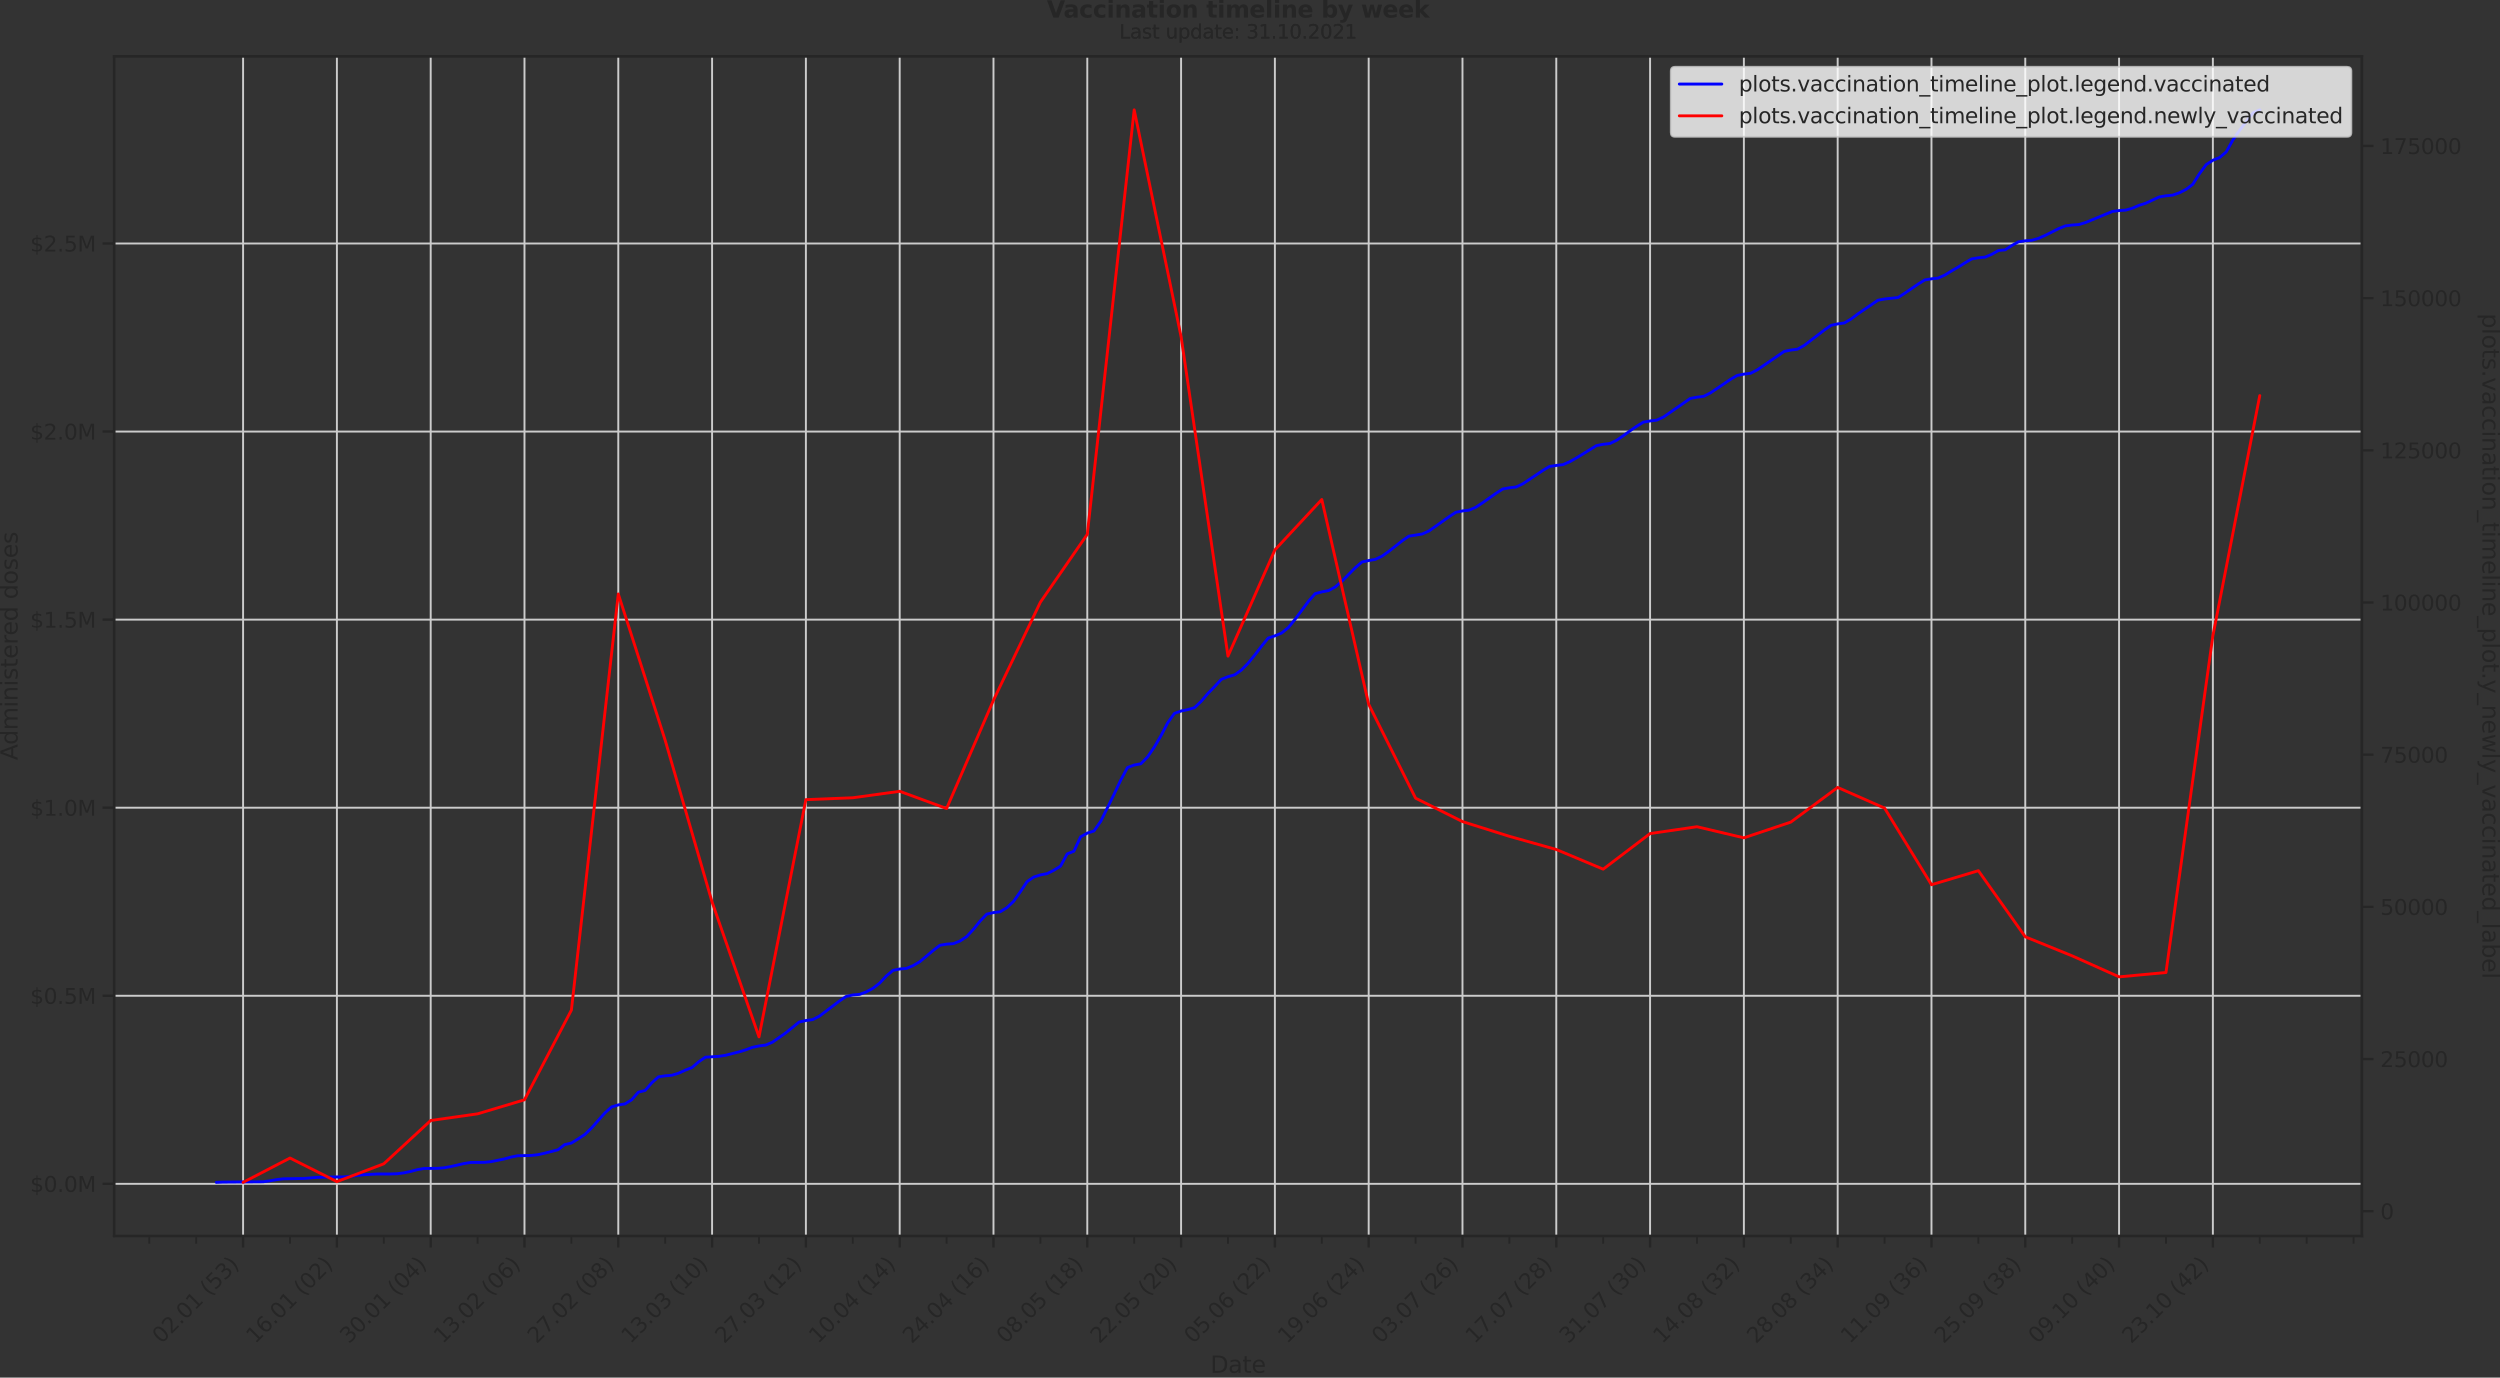 <?xml version="1.0" encoding="utf-8" standalone="no"?>
<!DOCTYPE svg PUBLIC "-//W3C//DTD SVG 1.1//EN"
  "http://www.w3.org/Graphics/SVG/1.1/DTD/svg11.dtd">
<svg height="713.391pt" version="1.1" viewBox="0 0 1294.605 713.391" width="1294.605pt" xmlns="http://www.w3.org/2000/svg" xmlns:xlink="http://www.w3.org/1999/xlink">
 <rect x="0" y="0" width="1294.605" height="713.391" fill="#333333" stroke="none"/>
 <defs>
  <style type="text/css">*{stroke-linecap:butt;stroke-linejoin:round;}</style>
 </defs>
 <g id="figure_1">
  <g id="patch_1">
   <path d="M 0 713.391 
L 1294.605 713.391 
L 1294.605 0 
L 0 0 
z
" style="fill:none;"/>
  </g>
  <g id="axes_1">
   <g id="patch_2">
    <path d="M 59.097 640.042 
L 1223.113 640.042 
L 1223.113 29.118 
L 59.097 29.118 
z
" style="fill:none;"/>
   </g>
   <g id="matplotlib.axis_1">
    <g id="xtick_1">
     <g id="line2d_1">
      <path clip-path="url(#pddfe385b15)" d="M 125.885 640.042 
L 125.885 29.118 
" style="fill:none;stroke:#cccccc;stroke-linecap:round;"/>
     </g>
     <g id="line2d_2">
      <defs>
       <path d="M 0 0 
L 0 6 
" id="m940f22721a" style="stroke:#262626;stroke-width:1.25;"/>
      </defs>
      <g>
       <use style="fill:#262626;stroke:#262626;stroke-width:1.25;" x="125.885" xlink:href="#m940f22721a" y="640.042"/>
      </g>
     </g>
     <g id="text_1">
      <!-- 02.01 (53) -->
      <g style="fill:#262626;" transform="translate(83.56 696.159)rotate(-45)scale(0.11 -0.11)">
       <defs>
        <path d="M 2034 4250 
Q 1547 4250 1301 3770 
Q 1056 3291 1056 2328 
Q 1056 1369 1301 889 
Q 1547 409 2034 409 
Q 2525 409 2770 889 
Q 3016 1369 3016 2328 
Q 3016 3291 2770 3770 
Q 2525 4250 2034 4250 
z
M 2034 4750 
Q 2819 4750 3233 4129 
Q 3647 3509 3647 2328 
Q 3647 1150 3233 529 
Q 2819 -91 2034 -91 
Q 1250 -91 836 529 
Q 422 1150 422 2328 
Q 422 3509 836 4129 
Q 1250 4750 2034 4750 
z
" id="DejaVuSans-30" transform="scale(0.016)"/>
        <path d="M 1228 531 
L 3431 531 
L 3431 0 
L 469 0 
L 469 531 
Q 828 903 1448 1529 
Q 2069 2156 2228 2338 
Q 2531 2678 2651 2914 
Q 2772 3150 2772 3378 
Q 2772 3750 2511 3984 
Q 2250 4219 1831 4219 
Q 1534 4219 1204 4116 
Q 875 4013 500 3803 
L 500 4441 
Q 881 4594 1212 4672 
Q 1544 4750 1819 4750 
Q 2544 4750 2975 4387 
Q 3406 4025 3406 3419 
Q 3406 3131 3298 2873 
Q 3191 2616 2906 2266 
Q 2828 2175 2409 1742 
Q 1991 1309 1228 531 
z
" id="DejaVuSans-32" transform="scale(0.016)"/>
        <path d="M 684 794 
L 1344 794 
L 1344 0 
L 684 0 
L 684 794 
z
" id="DejaVuSans-2e" transform="scale(0.016)"/>
        <path d="M 794 531 
L 1825 531 
L 1825 4091 
L 703 3866 
L 703 4441 
L 1819 4666 
L 2450 4666 
L 2450 531 
L 3481 531 
L 3481 0 
L 794 0 
L 794 531 
z
" id="DejaVuSans-31" transform="scale(0.016)"/>
        <path id="DejaVuSans-20" transform="scale(0.016)"/>
        <path d="M 1984 4856 
Q 1566 4138 1362 3434 
Q 1159 2731 1159 2009 
Q 1159 1288 1364 580 
Q 1569 -128 1984 -844 
L 1484 -844 
Q 1016 -109 783 600 
Q 550 1309 550 2009 
Q 550 2706 781 3412 
Q 1013 4119 1484 4856 
L 1984 4856 
z
" id="DejaVuSans-28" transform="scale(0.016)"/>
        <path d="M 691 4666 
L 3169 4666 
L 3169 4134 
L 1269 4134 
L 1269 2991 
Q 1406 3038 1543 3061 
Q 1681 3084 1819 3084 
Q 2600 3084 3056 2656 
Q 3513 2228 3513 1497 
Q 3513 744 3044 326 
Q 2575 -91 1722 -91 
Q 1428 -91 1123 -41 
Q 819 9 494 109 
L 494 744 
Q 775 591 1075 516 
Q 1375 441 1709 441 
Q 2250 441 2565 725 
Q 2881 1009 2881 1497 
Q 2881 1984 2565 2268 
Q 2250 2553 1709 2553 
Q 1456 2553 1204 2497 
Q 953 2441 691 2322 
L 691 4666 
z
" id="DejaVuSans-35" transform="scale(0.016)"/>
        <path d="M 2597 2516 
Q 3050 2419 3304 2112 
Q 3559 1806 3559 1356 
Q 3559 666 3084 287 
Q 2609 -91 1734 -91 
Q 1441 -91 1130 -33 
Q 819 25 488 141 
L 488 750 
Q 750 597 1062 519 
Q 1375 441 1716 441 
Q 2309 441 2620 675 
Q 2931 909 2931 1356 
Q 2931 1769 2642 2001 
Q 2353 2234 1838 2234 
L 1294 2234 
L 1294 2753 
L 1863 2753 
Q 2328 2753 2575 2939 
Q 2822 3125 2822 3475 
Q 2822 3834 2567 4026 
Q 2313 4219 1838 4219 
Q 1578 4219 1281 4162 
Q 984 4106 628 3988 
L 628 4550 
Q 988 4650 1302 4700 
Q 1616 4750 1894 4750 
Q 2613 4750 3031 4423 
Q 3450 4097 3450 3541 
Q 3450 3153 3228 2886 
Q 3006 2619 2597 2516 
z
" id="DejaVuSans-33" transform="scale(0.016)"/>
        <path d="M 513 4856 
L 1013 4856 
Q 1481 4119 1714 3412 
Q 1947 2706 1947 2009 
Q 1947 1309 1714 600 
Q 1481 -109 1013 -844 
L 513 -844 
Q 928 -128 1133 580 
Q 1338 1288 1338 2009 
Q 1338 2731 1133 3434 
Q 928 4138 513 4856 
z
" id="DejaVuSans-29" transform="scale(0.016)"/>
       </defs>
       <use xlink:href="#DejaVuSans-30"/>
       <use x="63.623" xlink:href="#DejaVuSans-32"/>
       <use x="127.246" xlink:href="#DejaVuSans-2e"/>
       <use x="159.033" xlink:href="#DejaVuSans-30"/>
       <use x="222.656" xlink:href="#DejaVuSans-31"/>
       <use x="286.279" xlink:href="#DejaVuSans-20"/>
       <use x="318.066" xlink:href="#DejaVuSans-28"/>
       <use x="357.08" xlink:href="#DejaVuSans-35"/>
       <use x="420.703" xlink:href="#DejaVuSans-33"/>
       <use x="484.326" xlink:href="#DejaVuSans-29"/>
      </g>
     </g>
    </g>
    <g id="xtick_2">
     <g id="line2d_3">
      <path clip-path="url(#pddfe385b15)" d="M 174.458 640.042 
L 174.458 29.118 
" style="fill:none;stroke:#cccccc;stroke-linecap:round;"/>
     </g>
     <g id="line2d_4">
      <g>
       <use style="fill:#262626;stroke:#262626;stroke-width:1.25;" x="174.458" xlink:href="#m940f22721a" y="640.042"/>
      </g>
     </g>
     <g id="text_2">
      <!-- 16.01 (02) -->
      <g style="fill:#262626;" transform="translate(132.133 696.159)rotate(-45)scale(0.11 -0.11)">
       <defs>
        <path d="M 2113 2584 
Q 1688 2584 1439 2293 
Q 1191 2003 1191 1497 
Q 1191 994 1439 701 
Q 1688 409 2113 409 
Q 2538 409 2786 701 
Q 3034 994 3034 1497 
Q 3034 2003 2786 2293 
Q 2538 2584 2113 2584 
z
M 3366 4563 
L 3366 3988 
Q 3128 4100 2886 4159 
Q 2644 4219 2406 4219 
Q 1781 4219 1451 3797 
Q 1122 3375 1075 2522 
Q 1259 2794 1537 2939 
Q 1816 3084 2150 3084 
Q 2853 3084 3261 2657 
Q 3669 2231 3669 1497 
Q 3669 778 3244 343 
Q 2819 -91 2113 -91 
Q 1303 -91 875 529 
Q 447 1150 447 2328 
Q 447 3434 972 4092 
Q 1497 4750 2381 4750 
Q 2619 4750 2861 4703 
Q 3103 4656 3366 4563 
z
" id="DejaVuSans-36" transform="scale(0.016)"/>
       </defs>
       <use xlink:href="#DejaVuSans-31"/>
       <use x="63.623" xlink:href="#DejaVuSans-36"/>
       <use x="127.246" xlink:href="#DejaVuSans-2e"/>
       <use x="159.033" xlink:href="#DejaVuSans-30"/>
       <use x="222.656" xlink:href="#DejaVuSans-31"/>
       <use x="286.279" xlink:href="#DejaVuSans-20"/>
       <use x="318.066" xlink:href="#DejaVuSans-28"/>
       <use x="357.08" xlink:href="#DejaVuSans-30"/>
       <use x="420.703" xlink:href="#DejaVuSans-32"/>
       <use x="484.326" xlink:href="#DejaVuSans-29"/>
      </g>
     </g>
    </g>
    <g id="xtick_3">
     <g id="line2d_5">
      <path clip-path="url(#pddfe385b15)" d="M 223.031 640.042 
L 223.031 29.118 
" style="fill:none;stroke:#cccccc;stroke-linecap:round;"/>
     </g>
     <g id="line2d_6">
      <g>
       <use style="fill:#262626;stroke:#262626;stroke-width:1.25;" x="223.031" xlink:href="#m940f22721a" y="640.042"/>
      </g>
     </g>
     <g id="text_3">
      <!-- 30.01 (04) -->
      <g style="fill:#262626;" transform="translate(180.706 696.159)rotate(-45)scale(0.11 -0.11)">
       <defs>
        <path d="M 2419 4116 
L 825 1625 
L 2419 1625 
L 2419 4116 
z
M 2253 4666 
L 3047 4666 
L 3047 1625 
L 3713 1625 
L 3713 1100 
L 3047 1100 
L 3047 0 
L 2419 0 
L 2419 1100 
L 313 1100 
L 313 1709 
L 2253 4666 
z
" id="DejaVuSans-34" transform="scale(0.016)"/>
       </defs>
       <use xlink:href="#DejaVuSans-33"/>
       <use x="63.623" xlink:href="#DejaVuSans-30"/>
       <use x="127.246" xlink:href="#DejaVuSans-2e"/>
       <use x="159.033" xlink:href="#DejaVuSans-30"/>
       <use x="222.656" xlink:href="#DejaVuSans-31"/>
       <use x="286.279" xlink:href="#DejaVuSans-20"/>
       <use x="318.066" xlink:href="#DejaVuSans-28"/>
       <use x="357.08" xlink:href="#DejaVuSans-30"/>
       <use x="420.703" xlink:href="#DejaVuSans-34"/>
       <use x="484.326" xlink:href="#DejaVuSans-29"/>
      </g>
     </g>
    </g>
    <g id="xtick_4">
     <g id="line2d_7">
      <path clip-path="url(#pddfe385b15)" d="M 271.603 640.042 
L 271.603 29.118 
" style="fill:none;stroke:#cccccc;stroke-linecap:round;"/>
     </g>
     <g id="line2d_8">
      <g>
       <use style="fill:#262626;stroke:#262626;stroke-width:1.25;" x="271.603" xlink:href="#m940f22721a" y="640.042"/>
      </g>
     </g>
     <g id="text_4">
      <!-- 13.02 (06) -->
      <g style="fill:#262626;" transform="translate(229.279 696.159)rotate(-45)scale(0.11 -0.11)">
       <use xlink:href="#DejaVuSans-31"/>
       <use x="63.623" xlink:href="#DejaVuSans-33"/>
       <use x="127.246" xlink:href="#DejaVuSans-2e"/>
       <use x="159.033" xlink:href="#DejaVuSans-30"/>
       <use x="222.656" xlink:href="#DejaVuSans-32"/>
       <use x="286.279" xlink:href="#DejaVuSans-20"/>
       <use x="318.066" xlink:href="#DejaVuSans-28"/>
       <use x="357.08" xlink:href="#DejaVuSans-30"/>
       <use x="420.703" xlink:href="#DejaVuSans-36"/>
       <use x="484.326" xlink:href="#DejaVuSans-29"/>
      </g>
     </g>
    </g>
    <g id="xtick_5">
     <g id="line2d_9">
      <path clip-path="url(#pddfe385b15)" d="M 320.176 640.042 
L 320.176 29.118 
" style="fill:none;stroke:#cccccc;stroke-linecap:round;"/>
     </g>
     <g id="line2d_10">
      <g>
       <use style="fill:#262626;stroke:#262626;stroke-width:1.25;" x="320.176" xlink:href="#m940f22721a" y="640.042"/>
      </g>
     </g>
     <g id="text_5">
      <!-- 27.02 (08) -->
      <g style="fill:#262626;" transform="translate(277.852 696.159)rotate(-45)scale(0.11 -0.11)">
       <defs>
        <path d="M 525 4666 
L 3525 4666 
L 3525 4397 
L 1831 0 
L 1172 0 
L 2766 4134 
L 525 4134 
L 525 4666 
z
" id="DejaVuSans-37" transform="scale(0.016)"/>
        <path d="M 2034 2216 
Q 1584 2216 1326 1975 
Q 1069 1734 1069 1313 
Q 1069 891 1326 650 
Q 1584 409 2034 409 
Q 2484 409 2743 651 
Q 3003 894 3003 1313 
Q 3003 1734 2745 1975 
Q 2488 2216 2034 2216 
z
M 1403 2484 
Q 997 2584 770 2862 
Q 544 3141 544 3541 
Q 544 4100 942 4425 
Q 1341 4750 2034 4750 
Q 2731 4750 3128 4425 
Q 3525 4100 3525 3541 
Q 3525 3141 3298 2862 
Q 3072 2584 2669 2484 
Q 3125 2378 3379 2068 
Q 3634 1759 3634 1313 
Q 3634 634 3220 271 
Q 2806 -91 2034 -91 
Q 1263 -91 848 271 
Q 434 634 434 1313 
Q 434 1759 690 2068 
Q 947 2378 1403 2484 
z
M 1172 3481 
Q 1172 3119 1398 2916 
Q 1625 2713 2034 2713 
Q 2441 2713 2670 2916 
Q 2900 3119 2900 3481 
Q 2900 3844 2670 4047 
Q 2441 4250 2034 4250 
Q 1625 4250 1398 4047 
Q 1172 3844 1172 3481 
z
" id="DejaVuSans-38" transform="scale(0.016)"/>
       </defs>
       <use xlink:href="#DejaVuSans-32"/>
       <use x="63.623" xlink:href="#DejaVuSans-37"/>
       <use x="127.246" xlink:href="#DejaVuSans-2e"/>
       <use x="159.033" xlink:href="#DejaVuSans-30"/>
       <use x="222.656" xlink:href="#DejaVuSans-32"/>
       <use x="286.279" xlink:href="#DejaVuSans-20"/>
       <use x="318.066" xlink:href="#DejaVuSans-28"/>
       <use x="357.08" xlink:href="#DejaVuSans-30"/>
       <use x="420.703" xlink:href="#DejaVuSans-38"/>
       <use x="484.326" xlink:href="#DejaVuSans-29"/>
      </g>
     </g>
    </g>
    <g id="xtick_6">
     <g id="line2d_11">
      <path clip-path="url(#pddfe385b15)" d="M 368.749 640.042 
L 368.749 29.118 
" style="fill:none;stroke:#cccccc;stroke-linecap:round;"/>
     </g>
     <g id="line2d_12">
      <g>
       <use style="fill:#262626;stroke:#262626;stroke-width:1.25;" x="368.749" xlink:href="#m940f22721a" y="640.042"/>
      </g>
     </g>
     <g id="text_6">
      <!-- 13.03 (10) -->
      <g style="fill:#262626;" transform="translate(326.425 696.159)rotate(-45)scale(0.11 -0.11)">
       <use xlink:href="#DejaVuSans-31"/>
       <use x="63.623" xlink:href="#DejaVuSans-33"/>
       <use x="127.246" xlink:href="#DejaVuSans-2e"/>
       <use x="159.033" xlink:href="#DejaVuSans-30"/>
       <use x="222.656" xlink:href="#DejaVuSans-33"/>
       <use x="286.279" xlink:href="#DejaVuSans-20"/>
       <use x="318.066" xlink:href="#DejaVuSans-28"/>
       <use x="357.08" xlink:href="#DejaVuSans-31"/>
       <use x="420.703" xlink:href="#DejaVuSans-30"/>
       <use x="484.326" xlink:href="#DejaVuSans-29"/>
      </g>
     </g>
    </g>
    <g id="xtick_7">
     <g id="line2d_13">
      <path clip-path="url(#pddfe385b15)" d="M 417.322 640.042 
L 417.322 29.118 
" style="fill:none;stroke:#cccccc;stroke-linecap:round;"/>
     </g>
     <g id="line2d_14">
      <g>
       <use style="fill:#262626;stroke:#262626;stroke-width:1.25;" x="417.322" xlink:href="#m940f22721a" y="640.042"/>
      </g>
     </g>
     <g id="text_7">
      <!-- 27.03 (12) -->
      <g style="fill:#262626;" transform="translate(374.998 696.159)rotate(-45)scale(0.11 -0.11)">
       <use xlink:href="#DejaVuSans-32"/>
       <use x="63.623" xlink:href="#DejaVuSans-37"/>
       <use x="127.246" xlink:href="#DejaVuSans-2e"/>
       <use x="159.033" xlink:href="#DejaVuSans-30"/>
       <use x="222.656" xlink:href="#DejaVuSans-33"/>
       <use x="286.279" xlink:href="#DejaVuSans-20"/>
       <use x="318.066" xlink:href="#DejaVuSans-28"/>
       <use x="357.08" xlink:href="#DejaVuSans-31"/>
       <use x="420.703" xlink:href="#DejaVuSans-32"/>
       <use x="484.326" xlink:href="#DejaVuSans-29"/>
      </g>
     </g>
    </g>
    <g id="xtick_8">
     <g id="line2d_15">
      <path clip-path="url(#pddfe385b15)" d="M 465.895 640.042 
L 465.895 29.118 
" style="fill:none;stroke:#cccccc;stroke-linecap:round;"/>
     </g>
     <g id="line2d_16">
      <g>
       <use style="fill:#262626;stroke:#262626;stroke-width:1.25;" x="465.895" xlink:href="#m940f22721a" y="640.042"/>
      </g>
     </g>
     <g id="text_8">
      <!-- 10.04 (14) -->
      <g style="fill:#262626;" transform="translate(423.571 696.159)rotate(-45)scale(0.11 -0.11)">
       <use xlink:href="#DejaVuSans-31"/>
       <use x="63.623" xlink:href="#DejaVuSans-30"/>
       <use x="127.246" xlink:href="#DejaVuSans-2e"/>
       <use x="159.033" xlink:href="#DejaVuSans-30"/>
       <use x="222.656" xlink:href="#DejaVuSans-34"/>
       <use x="286.279" xlink:href="#DejaVuSans-20"/>
       <use x="318.066" xlink:href="#DejaVuSans-28"/>
       <use x="357.08" xlink:href="#DejaVuSans-31"/>
       <use x="420.703" xlink:href="#DejaVuSans-34"/>
       <use x="484.326" xlink:href="#DejaVuSans-29"/>
      </g>
     </g>
    </g>
    <g id="xtick_9">
     <g id="line2d_17">
      <path clip-path="url(#pddfe385b15)" d="M 514.468 640.042 
L 514.468 29.118 
" style="fill:none;stroke:#cccccc;stroke-linecap:round;"/>
     </g>
     <g id="line2d_18">
      <g>
       <use style="fill:#262626;stroke:#262626;stroke-width:1.25;" x="514.468" xlink:href="#m940f22721a" y="640.042"/>
      </g>
     </g>
     <g id="text_9">
      <!-- 24.04 (16) -->
      <g style="fill:#262626;" transform="translate(472.144 696.159)rotate(-45)scale(0.11 -0.11)">
       <use xlink:href="#DejaVuSans-32"/>
       <use x="63.623" xlink:href="#DejaVuSans-34"/>
       <use x="127.246" xlink:href="#DejaVuSans-2e"/>
       <use x="159.033" xlink:href="#DejaVuSans-30"/>
       <use x="222.656" xlink:href="#DejaVuSans-34"/>
       <use x="286.279" xlink:href="#DejaVuSans-20"/>
       <use x="318.066" xlink:href="#DejaVuSans-28"/>
       <use x="357.08" xlink:href="#DejaVuSans-31"/>
       <use x="420.703" xlink:href="#DejaVuSans-36"/>
       <use x="484.326" xlink:href="#DejaVuSans-29"/>
      </g>
     </g>
    </g>
    <g id="xtick_10">
     <g id="line2d_19">
      <path clip-path="url(#pddfe385b15)" d="M 563.041 640.042 
L 563.041 29.118 
" style="fill:none;stroke:#cccccc;stroke-linecap:round;"/>
     </g>
     <g id="line2d_20">
      <g>
       <use style="fill:#262626;stroke:#262626;stroke-width:1.25;" x="563.041" xlink:href="#m940f22721a" y="640.042"/>
      </g>
     </g>
     <g id="text_10">
      <!-- 08.05 (18) -->
      <g style="fill:#262626;" transform="translate(520.717 696.159)rotate(-45)scale(0.11 -0.11)">
       <use xlink:href="#DejaVuSans-30"/>
       <use x="63.623" xlink:href="#DejaVuSans-38"/>
       <use x="127.246" xlink:href="#DejaVuSans-2e"/>
       <use x="159.033" xlink:href="#DejaVuSans-30"/>
       <use x="222.656" xlink:href="#DejaVuSans-35"/>
       <use x="286.279" xlink:href="#DejaVuSans-20"/>
       <use x="318.066" xlink:href="#DejaVuSans-28"/>
       <use x="357.08" xlink:href="#DejaVuSans-31"/>
       <use x="420.703" xlink:href="#DejaVuSans-38"/>
       <use x="484.326" xlink:href="#DejaVuSans-29"/>
      </g>
     </g>
    </g>
    <g id="xtick_11">
     <g id="line2d_21">
      <path clip-path="url(#pddfe385b15)" d="M 611.614 640.042 
L 611.614 29.118 
" style="fill:none;stroke:#cccccc;stroke-linecap:round;"/>
     </g>
     <g id="line2d_22">
      <g>
       <use style="fill:#262626;stroke:#262626;stroke-width:1.25;" x="611.614" xlink:href="#m940f22721a" y="640.042"/>
      </g>
     </g>
     <g id="text_11">
      <!-- 22.05 (20) -->
      <g style="fill:#262626;" transform="translate(569.29 696.159)rotate(-45)scale(0.11 -0.11)">
       <use xlink:href="#DejaVuSans-32"/>
       <use x="63.623" xlink:href="#DejaVuSans-32"/>
       <use x="127.246" xlink:href="#DejaVuSans-2e"/>
       <use x="159.033" xlink:href="#DejaVuSans-30"/>
       <use x="222.656" xlink:href="#DejaVuSans-35"/>
       <use x="286.279" xlink:href="#DejaVuSans-20"/>
       <use x="318.066" xlink:href="#DejaVuSans-28"/>
       <use x="357.08" xlink:href="#DejaVuSans-32"/>
       <use x="420.703" xlink:href="#DejaVuSans-30"/>
       <use x="484.326" xlink:href="#DejaVuSans-29"/>
      </g>
     </g>
    </g>
    <g id="xtick_12">
     <g id="line2d_23">
      <path clip-path="url(#pddfe385b15)" d="M 660.187 640.042 
L 660.187 29.118 
" style="fill:none;stroke:#cccccc;stroke-linecap:round;"/>
     </g>
     <g id="line2d_24">
      <g>
       <use style="fill:#262626;stroke:#262626;stroke-width:1.25;" x="660.187" xlink:href="#m940f22721a" y="640.042"/>
      </g>
     </g>
     <g id="text_12">
      <!-- 05.06 (22) -->
      <g style="fill:#262626;" transform="translate(617.863 696.159)rotate(-45)scale(0.11 -0.11)">
       <use xlink:href="#DejaVuSans-30"/>
       <use x="63.623" xlink:href="#DejaVuSans-35"/>
       <use x="127.246" xlink:href="#DejaVuSans-2e"/>
       <use x="159.033" xlink:href="#DejaVuSans-30"/>
       <use x="222.656" xlink:href="#DejaVuSans-36"/>
       <use x="286.279" xlink:href="#DejaVuSans-20"/>
       <use x="318.066" xlink:href="#DejaVuSans-28"/>
       <use x="357.08" xlink:href="#DejaVuSans-32"/>
       <use x="420.703" xlink:href="#DejaVuSans-32"/>
       <use x="484.326" xlink:href="#DejaVuSans-29"/>
      </g>
     </g>
    </g>
    <g id="xtick_13">
     <g id="line2d_25">
      <path clip-path="url(#pddfe385b15)" d="M 708.76 640.042 
L 708.76 29.118 
" style="fill:none;stroke:#cccccc;stroke-linecap:round;"/>
     </g>
     <g id="line2d_26">
      <g>
       <use style="fill:#262626;stroke:#262626;stroke-width:1.25;" x="708.76" xlink:href="#m940f22721a" y="640.042"/>
      </g>
     </g>
     <g id="text_13">
      <!-- 19.06 (24) -->
      <g style="fill:#262626;" transform="translate(666.436 696.159)rotate(-45)scale(0.11 -0.11)">
       <defs>
        <path d="M 703 97 
L 703 672 
Q 941 559 1184 500 
Q 1428 441 1663 441 
Q 2288 441 2617 861 
Q 2947 1281 2994 2138 
Q 2813 1869 2534 1725 
Q 2256 1581 1919 1581 
Q 1219 1581 811 2004 
Q 403 2428 403 3163 
Q 403 3881 828 4315 
Q 1253 4750 1959 4750 
Q 2769 4750 3195 4129 
Q 3622 3509 3622 2328 
Q 3622 1225 3098 567 
Q 2575 -91 1691 -91 
Q 1453 -91 1209 -44 
Q 966 3 703 97 
z
M 1959 2075 
Q 2384 2075 2632 2365 
Q 2881 2656 2881 3163 
Q 2881 3666 2632 3958 
Q 2384 4250 1959 4250 
Q 1534 4250 1286 3958 
Q 1038 3666 1038 3163 
Q 1038 2656 1286 2365 
Q 1534 2075 1959 2075 
z
" id="DejaVuSans-39" transform="scale(0.016)"/>
       </defs>
       <use xlink:href="#DejaVuSans-31"/>
       <use x="63.623" xlink:href="#DejaVuSans-39"/>
       <use x="127.246" xlink:href="#DejaVuSans-2e"/>
       <use x="159.033" xlink:href="#DejaVuSans-30"/>
       <use x="222.656" xlink:href="#DejaVuSans-36"/>
       <use x="286.279" xlink:href="#DejaVuSans-20"/>
       <use x="318.066" xlink:href="#DejaVuSans-28"/>
       <use x="357.08" xlink:href="#DejaVuSans-32"/>
       <use x="420.703" xlink:href="#DejaVuSans-34"/>
       <use x="484.326" xlink:href="#DejaVuSans-29"/>
      </g>
     </g>
    </g>
    <g id="xtick_14">
     <g id="line2d_27">
      <path clip-path="url(#pddfe385b15)" d="M 757.333 640.042 
L 757.333 29.118 
" style="fill:none;stroke:#cccccc;stroke-linecap:round;"/>
     </g>
     <g id="line2d_28">
      <g>
       <use style="fill:#262626;stroke:#262626;stroke-width:1.25;" x="757.333" xlink:href="#m940f22721a" y="640.042"/>
      </g>
     </g>
     <g id="text_14">
      <!-- 03.07 (26) -->
      <g style="fill:#262626;" transform="translate(715.009 696.159)rotate(-45)scale(0.11 -0.11)">
       <use xlink:href="#DejaVuSans-30"/>
       <use x="63.623" xlink:href="#DejaVuSans-33"/>
       <use x="127.246" xlink:href="#DejaVuSans-2e"/>
       <use x="159.033" xlink:href="#DejaVuSans-30"/>
       <use x="222.656" xlink:href="#DejaVuSans-37"/>
       <use x="286.279" xlink:href="#DejaVuSans-20"/>
       <use x="318.066" xlink:href="#DejaVuSans-28"/>
       <use x="357.08" xlink:href="#DejaVuSans-32"/>
       <use x="420.703" xlink:href="#DejaVuSans-36"/>
       <use x="484.326" xlink:href="#DejaVuSans-29"/>
      </g>
     </g>
    </g>
    <g id="xtick_15">
     <g id="line2d_29">
      <path clip-path="url(#pddfe385b15)" d="M 805.906 640.042 
L 805.906 29.118 
" style="fill:none;stroke:#cccccc;stroke-linecap:round;"/>
     </g>
     <g id="line2d_30">
      <g>
       <use style="fill:#262626;stroke:#262626;stroke-width:1.25;" x="805.906" xlink:href="#m940f22721a" y="640.042"/>
      </g>
     </g>
     <g id="text_15">
      <!-- 17.07 (28) -->
      <g style="fill:#262626;" transform="translate(763.582 696.159)rotate(-45)scale(0.11 -0.11)">
       <use xlink:href="#DejaVuSans-31"/>
       <use x="63.623" xlink:href="#DejaVuSans-37"/>
       <use x="127.246" xlink:href="#DejaVuSans-2e"/>
       <use x="159.033" xlink:href="#DejaVuSans-30"/>
       <use x="222.656" xlink:href="#DejaVuSans-37"/>
       <use x="286.279" xlink:href="#DejaVuSans-20"/>
       <use x="318.066" xlink:href="#DejaVuSans-28"/>
       <use x="357.08" xlink:href="#DejaVuSans-32"/>
       <use x="420.703" xlink:href="#DejaVuSans-38"/>
       <use x="484.326" xlink:href="#DejaVuSans-29"/>
      </g>
     </g>
    </g>
    <g id="xtick_16">
     <g id="line2d_31">
      <path clip-path="url(#pddfe385b15)" d="M 854.479 640.042 
L 854.479 29.118 
" style="fill:none;stroke:#cccccc;stroke-linecap:round;"/>
     </g>
     <g id="line2d_32">
      <g>
       <use style="fill:#262626;stroke:#262626;stroke-width:1.25;" x="854.479" xlink:href="#m940f22721a" y="640.042"/>
      </g>
     </g>
     <g id="text_16">
      <!-- 31.07 (30) -->
      <g style="fill:#262626;" transform="translate(812.154 696.159)rotate(-45)scale(0.11 -0.11)">
       <use xlink:href="#DejaVuSans-33"/>
       <use x="63.623" xlink:href="#DejaVuSans-31"/>
       <use x="127.246" xlink:href="#DejaVuSans-2e"/>
       <use x="159.033" xlink:href="#DejaVuSans-30"/>
       <use x="222.656" xlink:href="#DejaVuSans-37"/>
       <use x="286.279" xlink:href="#DejaVuSans-20"/>
       <use x="318.066" xlink:href="#DejaVuSans-28"/>
       <use x="357.08" xlink:href="#DejaVuSans-33"/>
       <use x="420.703" xlink:href="#DejaVuSans-30"/>
       <use x="484.326" xlink:href="#DejaVuSans-29"/>
      </g>
     </g>
    </g>
    <g id="xtick_17">
     <g id="line2d_33">
      <path clip-path="url(#pddfe385b15)" d="M 903.052 640.042 
L 903.052 29.118 
" style="fill:none;stroke:#cccccc;stroke-linecap:round;"/>
     </g>
     <g id="line2d_34">
      <g>
       <use style="fill:#262626;stroke:#262626;stroke-width:1.25;" x="903.052" xlink:href="#m940f22721a" y="640.042"/>
      </g>
     </g>
     <g id="text_17">
      <!-- 14.08 (32) -->
      <g style="fill:#262626;" transform="translate(860.727 696.159)rotate(-45)scale(0.11 -0.11)">
       <use xlink:href="#DejaVuSans-31"/>
       <use x="63.623" xlink:href="#DejaVuSans-34"/>
       <use x="127.246" xlink:href="#DejaVuSans-2e"/>
       <use x="159.033" xlink:href="#DejaVuSans-30"/>
       <use x="222.656" xlink:href="#DejaVuSans-38"/>
       <use x="286.279" xlink:href="#DejaVuSans-20"/>
       <use x="318.066" xlink:href="#DejaVuSans-28"/>
       <use x="357.08" xlink:href="#DejaVuSans-33"/>
       <use x="420.703" xlink:href="#DejaVuSans-32"/>
       <use x="484.326" xlink:href="#DejaVuSans-29"/>
      </g>
     </g>
    </g>
    <g id="xtick_18">
     <g id="line2d_35">
      <path clip-path="url(#pddfe385b15)" d="M 951.625 640.042 
L 951.625 29.118 
" style="fill:none;stroke:#cccccc;stroke-linecap:round;"/>
     </g>
     <g id="line2d_36">
      <g>
       <use style="fill:#262626;stroke:#262626;stroke-width:1.25;" x="951.625" xlink:href="#m940f22721a" y="640.042"/>
      </g>
     </g>
     <g id="text_18">
      <!-- 28.08 (34) -->
      <g style="fill:#262626;" transform="translate(909.3 696.159)rotate(-45)scale(0.11 -0.11)">
       <use xlink:href="#DejaVuSans-32"/>
       <use x="63.623" xlink:href="#DejaVuSans-38"/>
       <use x="127.246" xlink:href="#DejaVuSans-2e"/>
       <use x="159.033" xlink:href="#DejaVuSans-30"/>
       <use x="222.656" xlink:href="#DejaVuSans-38"/>
       <use x="286.279" xlink:href="#DejaVuSans-20"/>
       <use x="318.066" xlink:href="#DejaVuSans-28"/>
       <use x="357.08" xlink:href="#DejaVuSans-33"/>
       <use x="420.703" xlink:href="#DejaVuSans-34"/>
       <use x="484.326" xlink:href="#DejaVuSans-29"/>
      </g>
     </g>
    </g>
    <g id="xtick_19">
     <g id="line2d_37">
      <path clip-path="url(#pddfe385b15)" d="M 1000.197 640.042 
L 1000.197 29.118 
" style="fill:none;stroke:#cccccc;stroke-linecap:round;"/>
     </g>
     <g id="line2d_38">
      <g>
       <use style="fill:#262626;stroke:#262626;stroke-width:1.25;" x="1000.197" xlink:href="#m940f22721a" y="640.042"/>
      </g>
     </g>
     <g id="text_19">
      <!-- 11.09 (36) -->
      <g style="fill:#262626;" transform="translate(957.873 696.159)rotate(-45)scale(0.11 -0.11)">
       <use xlink:href="#DejaVuSans-31"/>
       <use x="63.623" xlink:href="#DejaVuSans-31"/>
       <use x="127.246" xlink:href="#DejaVuSans-2e"/>
       <use x="159.033" xlink:href="#DejaVuSans-30"/>
       <use x="222.656" xlink:href="#DejaVuSans-39"/>
       <use x="286.279" xlink:href="#DejaVuSans-20"/>
       <use x="318.066" xlink:href="#DejaVuSans-28"/>
       <use x="357.08" xlink:href="#DejaVuSans-33"/>
       <use x="420.703" xlink:href="#DejaVuSans-36"/>
       <use x="484.326" xlink:href="#DejaVuSans-29"/>
      </g>
     </g>
    </g>
    <g id="xtick_20">
     <g id="line2d_39">
      <path clip-path="url(#pddfe385b15)" d="M 1048.77 640.042 
L 1048.77 29.118 
" style="fill:none;stroke:#cccccc;stroke-linecap:round;"/>
     </g>
     <g id="line2d_40">
      <g>
       <use style="fill:#262626;stroke:#262626;stroke-width:1.25;" x="1048.77" xlink:href="#m940f22721a" y="640.042"/>
      </g>
     </g>
     <g id="text_20">
      <!-- 25.09 (38) -->
      <g style="fill:#262626;" transform="translate(1006.446 696.159)rotate(-45)scale(0.11 -0.11)">
       <use xlink:href="#DejaVuSans-32"/>
       <use x="63.623" xlink:href="#DejaVuSans-35"/>
       <use x="127.246" xlink:href="#DejaVuSans-2e"/>
       <use x="159.033" xlink:href="#DejaVuSans-30"/>
       <use x="222.656" xlink:href="#DejaVuSans-39"/>
       <use x="286.279" xlink:href="#DejaVuSans-20"/>
       <use x="318.066" xlink:href="#DejaVuSans-28"/>
       <use x="357.08" xlink:href="#DejaVuSans-33"/>
       <use x="420.703" xlink:href="#DejaVuSans-38"/>
       <use x="484.326" xlink:href="#DejaVuSans-29"/>
      </g>
     </g>
    </g>
    <g id="xtick_21">
     <g id="line2d_41">
      <path clip-path="url(#pddfe385b15)" d="M 1097.343 640.042 
L 1097.343 29.118 
" style="fill:none;stroke:#cccccc;stroke-linecap:round;"/>
     </g>
     <g id="line2d_42">
      <g>
       <use style="fill:#262626;stroke:#262626;stroke-width:1.25;" x="1097.343" xlink:href="#m940f22721a" y="640.042"/>
      </g>
     </g>
     <g id="text_21">
      <!-- 09.10 (40) -->
      <g style="fill:#262626;" transform="translate(1055.019 696.159)rotate(-45)scale(0.11 -0.11)">
       <use xlink:href="#DejaVuSans-30"/>
       <use x="63.623" xlink:href="#DejaVuSans-39"/>
       <use x="127.246" xlink:href="#DejaVuSans-2e"/>
       <use x="159.033" xlink:href="#DejaVuSans-31"/>
       <use x="222.656" xlink:href="#DejaVuSans-30"/>
       <use x="286.279" xlink:href="#DejaVuSans-20"/>
       <use x="318.066" xlink:href="#DejaVuSans-28"/>
       <use x="357.08" xlink:href="#DejaVuSans-34"/>
       <use x="420.703" xlink:href="#DejaVuSans-30"/>
       <use x="484.326" xlink:href="#DejaVuSans-29"/>
      </g>
     </g>
    </g>
    <g id="xtick_22">
     <g id="line2d_43">
      <path clip-path="url(#pddfe385b15)" d="M 1145.916 640.042 
L 1145.916 29.118 
" style="fill:none;stroke:#cccccc;stroke-linecap:round;"/>
     </g>
     <g id="line2d_44">
      <g>
       <use style="fill:#262626;stroke:#262626;stroke-width:1.25;" x="1145.916" xlink:href="#m940f22721a" y="640.042"/>
      </g>
     </g>
     <g id="text_22">
      <!-- 23.10 (42) -->
      <g style="fill:#262626;" transform="translate(1103.592 696.159)rotate(-45)scale(0.11 -0.11)">
       <use xlink:href="#DejaVuSans-32"/>
       <use x="63.623" xlink:href="#DejaVuSans-33"/>
       <use x="127.246" xlink:href="#DejaVuSans-2e"/>
       <use x="159.033" xlink:href="#DejaVuSans-31"/>
       <use x="222.656" xlink:href="#DejaVuSans-30"/>
       <use x="286.279" xlink:href="#DejaVuSans-20"/>
       <use x="318.066" xlink:href="#DejaVuSans-28"/>
       <use x="357.08" xlink:href="#DejaVuSans-34"/>
       <use x="420.703" xlink:href="#DejaVuSans-32"/>
       <use x="484.326" xlink:href="#DejaVuSans-29"/>
      </g>
     </g>
    </g>
    <g id="xtick_23">
     <g id="line2d_45">
      <defs>
       <path d="M 0 0 
L 0 4 
" id="ma1a6437072" style="stroke:#262626;"/>
      </defs>
      <g>
       <use style="fill:#262626;stroke:#262626;" x="77.312" xlink:href="#ma1a6437072" y="640.042"/>
      </g>
     </g>
    </g>
    <g id="xtick_24">
     <g id="line2d_46">
      <g>
       <use style="fill:#262626;stroke:#262626;" x="101.598" xlink:href="#ma1a6437072" y="640.042"/>
      </g>
     </g>
    </g>
    <g id="xtick_25">
     <g id="line2d_47">
      <g>
       <use style="fill:#262626;stroke:#262626;" x="150.171" xlink:href="#ma1a6437072" y="640.042"/>
      </g>
     </g>
    </g>
    <g id="xtick_26">
     <g id="line2d_48">
      <g>
       <use style="fill:#262626;stroke:#262626;" x="198.744" xlink:href="#ma1a6437072" y="640.042"/>
      </g>
     </g>
    </g>
    <g id="xtick_27">
     <g id="line2d_49">
      <g>
       <use style="fill:#262626;stroke:#262626;" x="247.317" xlink:href="#ma1a6437072" y="640.042"/>
      </g>
     </g>
    </g>
    <g id="xtick_28">
     <g id="line2d_50">
      <g>
       <use style="fill:#262626;stroke:#262626;" x="295.89" xlink:href="#ma1a6437072" y="640.042"/>
      </g>
     </g>
    </g>
    <g id="xtick_29">
     <g id="line2d_51">
      <g>
       <use style="fill:#262626;stroke:#262626;" x="344.463" xlink:href="#ma1a6437072" y="640.042"/>
      </g>
     </g>
    </g>
    <g id="xtick_30">
     <g id="line2d_52">
      <g>
       <use style="fill:#262626;stroke:#262626;" x="393.036" xlink:href="#ma1a6437072" y="640.042"/>
      </g>
     </g>
    </g>
    <g id="xtick_31">
     <g id="line2d_53">
      <g>
       <use style="fill:#262626;stroke:#262626;" x="441.609" xlink:href="#ma1a6437072" y="640.042"/>
      </g>
     </g>
    </g>
    <g id="xtick_32">
     <g id="line2d_54">
      <g>
       <use style="fill:#262626;stroke:#262626;" x="490.182" xlink:href="#ma1a6437072" y="640.042"/>
      </g>
     </g>
    </g>
    <g id="xtick_33">
     <g id="line2d_55">
      <g>
       <use style="fill:#262626;stroke:#262626;" x="538.755" xlink:href="#ma1a6437072" y="640.042"/>
      </g>
     </g>
    </g>
    <g id="xtick_34">
     <g id="line2d_56">
      <g>
       <use style="fill:#262626;stroke:#262626;" x="587.328" xlink:href="#ma1a6437072" y="640.042"/>
      </g>
     </g>
    </g>
    <g id="xtick_35">
     <g id="line2d_57">
      <g>
       <use style="fill:#262626;stroke:#262626;" x="635.9" xlink:href="#ma1a6437072" y="640.042"/>
      </g>
     </g>
    </g>
    <g id="xtick_36">
     <g id="line2d_58">
      <g>
       <use style="fill:#262626;stroke:#262626;" x="684.473" xlink:href="#ma1a6437072" y="640.042"/>
      </g>
     </g>
    </g>
    <g id="xtick_37">
     <g id="line2d_59">
      <g>
       <use style="fill:#262626;stroke:#262626;" x="733.046" xlink:href="#ma1a6437072" y="640.042"/>
      </g>
     </g>
    </g>
    <g id="xtick_38">
     <g id="line2d_60">
      <g>
       <use style="fill:#262626;stroke:#262626;" x="781.619" xlink:href="#ma1a6437072" y="640.042"/>
      </g>
     </g>
    </g>
    <g id="xtick_39">
     <g id="line2d_61">
      <g>
       <use style="fill:#262626;stroke:#262626;" x="830.192" xlink:href="#ma1a6437072" y="640.042"/>
      </g>
     </g>
    </g>
    <g id="xtick_40">
     <g id="line2d_62">
      <g>
       <use style="fill:#262626;stroke:#262626;" x="878.765" xlink:href="#ma1a6437072" y="640.042"/>
      </g>
     </g>
    </g>
    <g id="xtick_41">
     <g id="line2d_63">
      <g>
       <use style="fill:#262626;stroke:#262626;" x="927.338" xlink:href="#ma1a6437072" y="640.042"/>
      </g>
     </g>
    </g>
    <g id="xtick_42">
     <g id="line2d_64">
      <g>
       <use style="fill:#262626;stroke:#262626;" x="975.911" xlink:href="#ma1a6437072" y="640.042"/>
      </g>
     </g>
    </g>
    <g id="xtick_43">
     <g id="line2d_65">
      <g>
       <use style="fill:#262626;stroke:#262626;" x="1024.484" xlink:href="#ma1a6437072" y="640.042"/>
      </g>
     </g>
    </g>
    <g id="xtick_44">
     <g id="line2d_66">
      <g>
       <use style="fill:#262626;stroke:#262626;" x="1073.057" xlink:href="#ma1a6437072" y="640.042"/>
      </g>
     </g>
    </g>
    <g id="xtick_45">
     <g id="line2d_67">
      <g>
       <use style="fill:#262626;stroke:#262626;" x="1121.63" xlink:href="#ma1a6437072" y="640.042"/>
      </g>
     </g>
    </g>
    <g id="xtick_46">
     <g id="line2d_68">
      <g>
       <use style="fill:#262626;stroke:#262626;" x="1170.203" xlink:href="#ma1a6437072" y="640.042"/>
      </g>
     </g>
    </g>
    <g id="xtick_47">
     <g id="line2d_69">
      <g>
       <use style="fill:#262626;stroke:#262626;" x="1194.489" xlink:href="#ma1a6437072" y="640.042"/>
      </g>
     </g>
    </g>
    <g id="xtick_48">
     <g id="line2d_70">
      <g>
       <use style="fill:#262626;stroke:#262626;" x="1218.776" xlink:href="#ma1a6437072" y="640.042"/>
      </g>
     </g>
    </g>
    <g id="text_23">
     <!-- Date -->
     <g style="fill:#262626;" transform="translate(626.764 710.895)scale(0.12 -0.12)">
      <defs>
       <path d="M 1259 4147 
L 1259 519 
L 2022 519 
Q 2988 519 3436 956 
Q 3884 1394 3884 2338 
Q 3884 3275 3436 3711 
Q 2988 4147 2022 4147 
L 1259 4147 
z
M 628 4666 
L 1925 4666 
Q 3281 4666 3915 4102 
Q 4550 3538 4550 2338 
Q 4550 1131 3912 565 
Q 3275 0 1925 0 
L 628 0 
L 628 4666 
z
" id="DejaVuSans-44" transform="scale(0.016)"/>
       <path d="M 2194 1759 
Q 1497 1759 1228 1600 
Q 959 1441 959 1056 
Q 959 750 1161 570 
Q 1363 391 1709 391 
Q 2188 391 2477 730 
Q 2766 1069 2766 1631 
L 2766 1759 
L 2194 1759 
z
M 3341 1997 
L 3341 0 
L 2766 0 
L 2766 531 
Q 2569 213 2275 61 
Q 1981 -91 1556 -91 
Q 1019 -91 701 211 
Q 384 513 384 1019 
Q 384 1609 779 1909 
Q 1175 2209 1959 2209 
L 2766 2209 
L 2766 2266 
Q 2766 2663 2505 2880 
Q 2244 3097 1772 3097 
Q 1472 3097 1187 3025 
Q 903 2953 641 2809 
L 641 3341 
Q 956 3463 1253 3523 
Q 1550 3584 1831 3584 
Q 2591 3584 2966 3190 
Q 3341 2797 3341 1997 
z
" id="DejaVuSans-61" transform="scale(0.016)"/>
       <path d="M 1172 4494 
L 1172 3500 
L 2356 3500 
L 2356 3053 
L 1172 3053 
L 1172 1153 
Q 1172 725 1289 603 
Q 1406 481 1766 481 
L 2356 481 
L 2356 0 
L 1766 0 
Q 1100 0 847 248 
Q 594 497 594 1153 
L 594 3053 
L 172 3053 
L 172 3500 
L 594 3500 
L 594 4494 
L 1172 4494 
z
" id="DejaVuSans-74" transform="scale(0.016)"/>
       <path d="M 3597 1894 
L 3597 1613 
L 953 1613 
Q 991 1019 1311 708 
Q 1631 397 2203 397 
Q 2534 397 2845 478 
Q 3156 559 3463 722 
L 3463 178 
Q 3153 47 2828 -22 
Q 2503 -91 2169 -91 
Q 1331 -91 842 396 
Q 353 884 353 1716 
Q 353 2575 817 3079 
Q 1281 3584 2069 3584 
Q 2775 3584 3186 3129 
Q 3597 2675 3597 1894 
z
M 3022 2063 
Q 3016 2534 2758 2815 
Q 2500 3097 2075 3097 
Q 1594 3097 1305 2825 
Q 1016 2553 972 2059 
L 3022 2063 
z
" id="DejaVuSans-65" transform="scale(0.016)"/>
      </defs>
      <use xlink:href="#DejaVuSans-44"/>
      <use x="77.002" xlink:href="#DejaVuSans-61"/>
      <use x="138.281" xlink:href="#DejaVuSans-74"/>
      <use x="177.49" xlink:href="#DejaVuSans-65"/>
     </g>
    </g>
   </g>
   <g id="matplotlib.axis_2">
    <g id="ytick_1">
     <g id="line2d_71">
      <path clip-path="url(#pddfe385b15)" d="M 59.097 613.032 
L 1223.113 613.032 
" style="fill:none;stroke:#cccccc;stroke-linecap:round;"/>
     </g>
     <g id="line2d_72">
      <defs>
       <path d="M 0 0 
L -6 0 
" id="md6b66b7b1c" style="stroke:#262626;stroke-width:1.25;"/>
      </defs>
      <g>
       <use style="fill:#262626;stroke:#262626;stroke-width:1.25;" x="59.097" xlink:href="#md6b66b7b1c" y="613.032"/>
      </g>
     </g>
     <g id="text_24">
      <!-- $0.0M -->
      <g style="fill:#262626;" transform="translate(15.614 617.211)scale(0.11 -0.11)">
       <defs>
        <path d="M 2163 -941 
L 1850 -941 
L 1847 0 
Q 1519 6 1191 76 
Q 863 147 531 288 
L 531 850 
Q 850 650 1176 548 
Q 1503 447 1850 444 
L 1850 1869 
Q 1159 1981 845 2250 
Q 531 2519 531 2988 
Q 531 3497 872 3790 
Q 1213 4084 1850 4128 
L 1850 4863 
L 2163 4863 
L 2163 4138 
Q 2453 4125 2725 4076 
Q 2997 4028 3256 3944 
L 3256 3397 
Q 2997 3528 2723 3600 
Q 2450 3672 2163 3684 
L 2163 2350 
Q 2872 2241 3206 1959 
Q 3541 1678 3541 1191 
Q 3541 663 3186 358 
Q 2831 53 2163 6 
L 2163 -941 
z
M 1850 2406 
L 1850 3688 
Q 1488 3647 1297 3481 
Q 1106 3316 1106 3041 
Q 1106 2772 1282 2622 
Q 1459 2472 1850 2406 
z
M 2163 1806 
L 2163 453 
Q 2559 506 2761 678 
Q 2963 850 2963 1131 
Q 2963 1406 2770 1568 
Q 2578 1731 2163 1806 
z
" id="DejaVuSans-24" transform="scale(0.016)"/>
        <path d="M 628 4666 
L 1569 4666 
L 2759 1491 
L 3956 4666 
L 4897 4666 
L 4897 0 
L 4281 0 
L 4281 4097 
L 3078 897 
L 2444 897 
L 1241 4097 
L 1241 0 
L 628 0 
L 628 4666 
z
" id="DejaVuSans-4d" transform="scale(0.016)"/>
       </defs>
       <use xlink:href="#DejaVuSans-24"/>
       <use x="63.623" xlink:href="#DejaVuSans-30"/>
       <use x="127.246" xlink:href="#DejaVuSans-2e"/>
       <use x="159.033" xlink:href="#DejaVuSans-30"/>
       <use x="222.656" xlink:href="#DejaVuSans-4d"/>
      </g>
     </g>
    </g>
    <g id="ytick_2">
     <g id="line2d_73">
      <path clip-path="url(#pddfe385b15)" d="M 59.097 515.641 
L 1223.113 515.641 
" style="fill:none;stroke:#cccccc;stroke-linecap:round;"/>
     </g>
     <g id="line2d_74">
      <g>
       <use style="fill:#262626;stroke:#262626;stroke-width:1.25;" x="59.097" xlink:href="#md6b66b7b1c" y="515.641"/>
      </g>
     </g>
     <g id="text_25">
      <!-- $0.5M -->
      <g style="fill:#262626;" transform="translate(15.614 519.82)scale(0.11 -0.11)">
       <use xlink:href="#DejaVuSans-24"/>
       <use x="63.623" xlink:href="#DejaVuSans-30"/>
       <use x="127.246" xlink:href="#DejaVuSans-2e"/>
       <use x="159.033" xlink:href="#DejaVuSans-35"/>
       <use x="222.656" xlink:href="#DejaVuSans-4d"/>
      </g>
     </g>
    </g>
    <g id="ytick_3">
     <g id="line2d_75">
      <path clip-path="url(#pddfe385b15)" d="M 59.097 418.25 
L 1223.113 418.25 
" style="fill:none;stroke:#cccccc;stroke-linecap:round;"/>
     </g>
     <g id="line2d_76">
      <g>
       <use style="fill:#262626;stroke:#262626;stroke-width:1.25;" x="59.097" xlink:href="#md6b66b7b1c" y="418.25"/>
      </g>
     </g>
     <g id="text_26">
      <!-- $1.0M -->
      <g style="fill:#262626;" transform="translate(15.614 422.429)scale(0.11 -0.11)">
       <use xlink:href="#DejaVuSans-24"/>
       <use x="63.623" xlink:href="#DejaVuSans-31"/>
       <use x="127.246" xlink:href="#DejaVuSans-2e"/>
       <use x="159.033" xlink:href="#DejaVuSans-30"/>
       <use x="222.656" xlink:href="#DejaVuSans-4d"/>
      </g>
     </g>
    </g>
    <g id="ytick_4">
     <g id="line2d_77">
      <path clip-path="url(#pddfe385b15)" d="M 59.097 320.86 
L 1223.113 320.86 
" style="fill:none;stroke:#cccccc;stroke-linecap:round;"/>
     </g>
     <g id="line2d_78">
      <g>
       <use style="fill:#262626;stroke:#262626;stroke-width:1.25;" x="59.097" xlink:href="#md6b66b7b1c" y="320.86"/>
      </g>
     </g>
     <g id="text_27">
      <!-- $1.5M -->
      <g style="fill:#262626;" transform="translate(15.614 325.039)scale(0.11 -0.11)">
       <use xlink:href="#DejaVuSans-24"/>
       <use x="63.623" xlink:href="#DejaVuSans-31"/>
       <use x="127.246" xlink:href="#DejaVuSans-2e"/>
       <use x="159.033" xlink:href="#DejaVuSans-35"/>
       <use x="222.656" xlink:href="#DejaVuSans-4d"/>
      </g>
     </g>
    </g>
    <g id="ytick_5">
     <g id="line2d_79">
      <path clip-path="url(#pddfe385b15)" d="M 59.097 223.469 
L 1223.113 223.469 
" style="fill:none;stroke:#cccccc;stroke-linecap:round;"/>
     </g>
     <g id="line2d_80">
      <g>
       <use style="fill:#262626;stroke:#262626;stroke-width:1.25;" x="59.097" xlink:href="#md6b66b7b1c" y="223.469"/>
      </g>
     </g>
     <g id="text_28">
      <!-- $2.0M -->
      <g style="fill:#262626;" transform="translate(15.614 227.648)scale(0.11 -0.11)">
       <use xlink:href="#DejaVuSans-24"/>
       <use x="63.623" xlink:href="#DejaVuSans-32"/>
       <use x="127.246" xlink:href="#DejaVuSans-2e"/>
       <use x="159.033" xlink:href="#DejaVuSans-30"/>
       <use x="222.656" xlink:href="#DejaVuSans-4d"/>
      </g>
     </g>
    </g>
    <g id="ytick_6">
     <g id="line2d_81">
      <path clip-path="url(#pddfe385b15)" d="M 59.097 126.078 
L 1223.113 126.078 
" style="fill:none;stroke:#cccccc;stroke-linecap:round;"/>
     </g>
     <g id="line2d_82">
      <g>
       <use style="fill:#262626;stroke:#262626;stroke-width:1.25;" x="59.097" xlink:href="#md6b66b7b1c" y="126.078"/>
      </g>
     </g>
     <g id="text_29">
      <!-- $2.5M -->
      <g style="fill:#262626;" transform="translate(15.614 130.258)scale(0.11 -0.11)">
       <use xlink:href="#DejaVuSans-24"/>
       <use x="63.623" xlink:href="#DejaVuSans-32"/>
       <use x="127.246" xlink:href="#DejaVuSans-2e"/>
       <use x="159.033" xlink:href="#DejaVuSans-35"/>
       <use x="222.656" xlink:href="#DejaVuSans-4d"/>
      </g>
     </g>
    </g>
    <g id="text_30">
     <!-- Administered doses -->
     <g style="fill:#262626;" transform="translate(9.118 393.702)rotate(-90)scale(0.12 -0.12)">
      <defs>
       <path d="M 2188 4044 
L 1331 1722 
L 3047 1722 
L 2188 4044 
z
M 1831 4666 
L 2547 4666 
L 4325 0 
L 3669 0 
L 3244 1197 
L 1141 1197 
L 716 0 
L 50 0 
L 1831 4666 
z
" id="DejaVuSans-41" transform="scale(0.016)"/>
       <path d="M 2906 2969 
L 2906 4863 
L 3481 4863 
L 3481 0 
L 2906 0 
L 2906 525 
Q 2725 213 2448 61 
Q 2172 -91 1784 -91 
Q 1150 -91 751 415 
Q 353 922 353 1747 
Q 353 2572 751 3078 
Q 1150 3584 1784 3584 
Q 2172 3584 2448 3432 
Q 2725 3281 2906 2969 
z
M 947 1747 
Q 947 1113 1208 752 
Q 1469 391 1925 391 
Q 2381 391 2643 752 
Q 2906 1113 2906 1747 
Q 2906 2381 2643 2742 
Q 2381 3103 1925 3103 
Q 1469 3103 1208 2742 
Q 947 2381 947 1747 
z
" id="DejaVuSans-64" transform="scale(0.016)"/>
       <path d="M 3328 2828 
Q 3544 3216 3844 3400 
Q 4144 3584 4550 3584 
Q 5097 3584 5394 3201 
Q 5691 2819 5691 2113 
L 5691 0 
L 5113 0 
L 5113 2094 
Q 5113 2597 4934 2840 
Q 4756 3084 4391 3084 
Q 3944 3084 3684 2787 
Q 3425 2491 3425 1978 
L 3425 0 
L 2847 0 
L 2847 2094 
Q 2847 2600 2669 2842 
Q 2491 3084 2119 3084 
Q 1678 3084 1418 2786 
Q 1159 2488 1159 1978 
L 1159 0 
L 581 0 
L 581 3500 
L 1159 3500 
L 1159 2956 
Q 1356 3278 1631 3431 
Q 1906 3584 2284 3584 
Q 2666 3584 2933 3390 
Q 3200 3197 3328 2828 
z
" id="DejaVuSans-6d" transform="scale(0.016)"/>
       <path d="M 603 3500 
L 1178 3500 
L 1178 0 
L 603 0 
L 603 3500 
z
M 603 4863 
L 1178 4863 
L 1178 4134 
L 603 4134 
L 603 4863 
z
" id="DejaVuSans-69" transform="scale(0.016)"/>
       <path d="M 3513 2113 
L 3513 0 
L 2938 0 
L 2938 2094 
Q 2938 2591 2744 2837 
Q 2550 3084 2163 3084 
Q 1697 3084 1428 2787 
Q 1159 2491 1159 1978 
L 1159 0 
L 581 0 
L 581 3500 
L 1159 3500 
L 1159 2956 
Q 1366 3272 1645 3428 
Q 1925 3584 2291 3584 
Q 2894 3584 3203 3211 
Q 3513 2838 3513 2113 
z
" id="DejaVuSans-6e" transform="scale(0.016)"/>
       <path d="M 2834 3397 
L 2834 2853 
Q 2591 2978 2328 3040 
Q 2066 3103 1784 3103 
Q 1356 3103 1142 2972 
Q 928 2841 928 2578 
Q 928 2378 1081 2264 
Q 1234 2150 1697 2047 
L 1894 2003 
Q 2506 1872 2764 1633 
Q 3022 1394 3022 966 
Q 3022 478 2636 193 
Q 2250 -91 1575 -91 
Q 1294 -91 989 -36 
Q 684 19 347 128 
L 347 722 
Q 666 556 975 473 
Q 1284 391 1588 391 
Q 1994 391 2212 530 
Q 2431 669 2431 922 
Q 2431 1156 2273 1281 
Q 2116 1406 1581 1522 
L 1381 1569 
Q 847 1681 609 1914 
Q 372 2147 372 2553 
Q 372 3047 722 3315 
Q 1072 3584 1716 3584 
Q 2034 3584 2315 3537 
Q 2597 3491 2834 3397 
z
" id="DejaVuSans-73" transform="scale(0.016)"/>
       <path d="M 2631 2963 
Q 2534 3019 2420 3045 
Q 2306 3072 2169 3072 
Q 1681 3072 1420 2755 
Q 1159 2438 1159 1844 
L 1159 0 
L 581 0 
L 581 3500 
L 1159 3500 
L 1159 2956 
Q 1341 3275 1631 3429 
Q 1922 3584 2338 3584 
Q 2397 3584 2469 3576 
Q 2541 3569 2628 3553 
L 2631 2963 
z
" id="DejaVuSans-72" transform="scale(0.016)"/>
       <path d="M 1959 3097 
Q 1497 3097 1228 2736 
Q 959 2375 959 1747 
Q 959 1119 1226 758 
Q 1494 397 1959 397 
Q 2419 397 2687 759 
Q 2956 1122 2956 1747 
Q 2956 2369 2687 2733 
Q 2419 3097 1959 3097 
z
M 1959 3584 
Q 2709 3584 3137 3096 
Q 3566 2609 3566 1747 
Q 3566 888 3137 398 
Q 2709 -91 1959 -91 
Q 1206 -91 779 398 
Q 353 888 353 1747 
Q 353 2609 779 3096 
Q 1206 3584 1959 3584 
z
" id="DejaVuSans-6f" transform="scale(0.016)"/>
      </defs>
      <use xlink:href="#DejaVuSans-41"/>
      <use x="66.658" xlink:href="#DejaVuSans-64"/>
      <use x="130.135" xlink:href="#DejaVuSans-6d"/>
      <use x="227.547" xlink:href="#DejaVuSans-69"/>
      <use x="255.33" xlink:href="#DejaVuSans-6e"/>
      <use x="318.709" xlink:href="#DejaVuSans-69"/>
      <use x="346.492" xlink:href="#DejaVuSans-73"/>
      <use x="398.592" xlink:href="#DejaVuSans-74"/>
      <use x="437.801" xlink:href="#DejaVuSans-65"/>
      <use x="499.324" xlink:href="#DejaVuSans-72"/>
      <use x="538.188" xlink:href="#DejaVuSans-65"/>
      <use x="599.711" xlink:href="#DejaVuSans-64"/>
      <use x="663.188" xlink:href="#DejaVuSans-20"/>
      <use x="694.975" xlink:href="#DejaVuSans-64"/>
      <use x="758.451" xlink:href="#DejaVuSans-6f"/>
      <use x="819.633" xlink:href="#DejaVuSans-73"/>
      <use x="871.732" xlink:href="#DejaVuSans-65"/>
      <use x="933.256" xlink:href="#DejaVuSans-73"/>
     </g>
    </g>
   </g>
   <g id="line2d_83">
    <path clip-path="url(#pddfe385b15)" d="M 112.007 612.273 
L 115.476 612.134 
L 136.293 611.97 
L 139.763 611.49 
L 143.232 610.866 
L 146.702 610.43 
L 157.11 610.273 
L 164.049 609.713 
L 170.988 609.501 
L 177.927 609.437 
L 181.397 609.206 
L 184.866 608.702 
L 188.336 608.332 
L 195.275 607.948 
L 202.214 607.939 
L 205.683 607.812 
L 209.153 607.359 
L 212.622 606.62 
L 216.092 605.701 
L 219.561 605.084 
L 226.5 605.021 
L 229.97 604.727 
L 233.439 604.088 
L 240.378 602.509 
L 243.847 601.956 
L 250.786 601.922 
L 254.256 601.561 
L 261.195 600.144 
L 264.664 599.178 
L 268.134 598.483 
L 275.073 598.347 
L 278.542 597.949 
L 282.012 597.188 
L 288.951 595.401 
L 292.42 592.722 
L 295.89 591.926 
L 299.359 589.784 
L 302.829 587.503 
L 306.298 584.16 
L 313.237 576.313 
L 316.707 573.211 
L 320.176 572.174 
L 323.646 571.651 
L 327.115 569.49 
L 330.585 565.549 
L 334.054 564.693 
L 337.524 560.724 
L 340.993 557.623 
L 344.463 557.106 
L 347.932 556.812 
L 351.402 555.74 
L 354.871 554.178 
L 358.341 552.816 
L 361.81 549.836 
L 365.28 547.457 
L 372.219 547.024 
L 375.688 546.473 
L 382.627 544.721 
L 386.097 543.679 
L 389.566 542.38 
L 393.036 541.635 
L 396.505 541.176 
L 399.975 539.722 
L 406.914 534.864 
L 413.853 529.231 
L 417.322 528.466 
L 420.792 528.002 
L 424.261 526.247 
L 431.2 521.009 
L 434.67 518.368 
L 438.139 516.014 
L 441.609 515.236 
L 445.078 514.946 
L 448.548 513.684 
L 452.017 511.816 
L 455.487 509.125 
L 458.956 505.412 
L 462.426 502.513 
L 465.895 501.799 
L 469.365 501.488 
L 472.834 500.06 
L 476.304 498.014 
L 483.243 492.194 
L 486.712 489.515 
L 490.182 488.914 
L 493.651 488.675 
L 497.121 487.303 
L 500.59 484.995 
L 504.06 481.262 
L 507.529 476.974 
L 510.999 473.385 
L 514.468 472.561 
L 517.938 472.158 
L 521.407 470.033 
L 524.877 466.771 
L 528.346 461.832 
L 531.816 456.588 
L 535.285 454.195 
L 538.755 453.074 
L 542.224 452.41 
L 545.694 450.679 
L 549.163 448.511 
L 552.633 442.184 
L 556.102 440.795 
L 559.572 433.371 
L 563.041 431.414 
L 566.511 430.314 
L 569.98 425.352 
L 576.919 411.284 
L 580.389 403.929 
L 583.858 397.455 
L 587.328 396.172 
L 590.797 395.511 
L 594.267 391.959 
L 597.736 386.881 
L 601.206 380.97 
L 604.675 374.307 
L 608.144 369.425 
L 611.614 368.189 
L 615.083 367.474 
L 618.553 366.467 
L 622.022 363.182 
L 625.492 359.12 
L 628.961 355.572 
L 632.431 351.805 
L 635.9 350.427 
L 639.37 349.444 
L 642.839 346.975 
L 646.309 343.46 
L 649.778 339.178 
L 653.248 334.669 
L 656.717 330.433 
L 660.187 329.266 
L 663.656 327.823 
L 667.126 324.994 
L 670.595 320.756 
L 677.534 311.451 
L 681.004 307.46 
L 684.473 306.492 
L 687.943 305.857 
L 691.412 303.976 
L 694.882 300.965 
L 701.821 293.988 
L 705.29 291.022 
L 708.76 290.271 
L 712.229 289.661 
L 715.699 288.005 
L 719.168 285.527 
L 726.107 280.051 
L 729.577 277.659 
L 736.516 276.524 
L 739.985 274.955 
L 750.394 267.571 
L 753.863 265.287 
L 757.333 264.587 
L 760.802 264.166 
L 764.272 262.644 
L 767.741 260.365 
L 774.68 255.475 
L 778.15 253.227 
L 781.619 252.591 
L 785.089 252.183 
L 788.558 250.545 
L 798.967 243.614 
L 802.436 241.536 
L 805.906 241.017 
L 809.375 240.619 
L 812.845 239.106 
L 816.314 237.162 
L 826.723 230.762 
L 830.192 230.073 
L 833.662 229.684 
L 837.131 228.021 
L 840.601 225.65 
L 844.07 223.123 
L 847.54 220.744 
L 851.009 218.611 
L 854.479 217.989 
L 857.948 217.567 
L 861.418 215.948 
L 875.296 206.324 
L 878.765 205.686 
L 882.235 205.232 
L 885.704 203.482 
L 896.113 196.461 
L 899.582 194.421 
L 903.052 193.738 
L 906.521 193.312 
L 909.991 191.533 
L 923.869 182.009 
L 927.338 181.288 
L 930.808 180.822 
L 934.277 178.898 
L 944.686 170.925 
L 948.155 168.493 
L 951.625 167.728 
L 955.094 167.233 
L 958.564 165.206 
L 962.033 162.579 
L 972.441 155.486 
L 975.911 154.829 
L 982.85 154.089 
L 986.319 151.874 
L 993.258 147.128 
L 996.728 144.981 
L 1000.197 144.382 
L 1003.667 144.001 
L 1007.136 142.434 
L 1010.606 140.295 
L 1014.075 138.292 
L 1017.545 136.113 
L 1021.014 134.078 
L 1024.484 133.486 
L 1027.953 133.156 
L 1031.423 131.686 
L 1034.892 129.725 
L 1038.362 129.364 
L 1041.831 127.135 
L 1045.301 125.186 
L 1048.77 124.706 
L 1052.24 124.411 
L 1055.709 123.396 
L 1059.179 121.844 
L 1066.118 118.355 
L 1069.587 116.98 
L 1073.057 116.535 
L 1076.526 116.285 
L 1079.996 115.236 
L 1093.874 109.491 
L 1097.343 109.036 
L 1100.813 108.799 
L 1104.282 107.793 
L 1107.752 106.299 
L 1111.221 105.218 
L 1118.16 101.968 
L 1121.63 101.398 
L 1125.099 101.049 
L 1128.569 99.842 
L 1132.038 98.071 
L 1135.508 95.445 
L 1138.977 89.944 
L 1142.447 85.262 
L 1145.916 82.986 
L 1149.386 81.592 
L 1152.855 78.64 
L 1156.325 72.405 
L 1159.794 67.456 
L 1166.733 58.394 
L 1170.203 56.887 
L 1170.203 56.887 
" style="fill:none;stroke:#0000ff;stroke-linecap:round;stroke-width:1.5;"/>
   </g>
   <g id="line2d_84"/>
   <g id="patch_3">
    <path d="M 59.097 640.042 
L 59.097 29.118 
" style="fill:none;stroke:#262626;stroke-linecap:square;stroke-linejoin:miter;stroke-width:1.25;"/>
   </g>
   <g id="patch_4">
    <path d="M 1223.113 640.042 
L 1223.113 29.118 
" style="fill:none;stroke:#262626;stroke-linecap:square;stroke-linejoin:miter;stroke-width:1.25;"/>
   </g>
   <g id="patch_5">
    <path d="M 59.097 640.042 
L 1223.113 640.042 
" style="fill:none;stroke:#262626;stroke-linecap:square;stroke-linejoin:miter;stroke-width:1.25;"/>
   </g>
   <g id="patch_6">
    <path d="M 59.097 29.118 
L 1223.113 29.118 
" style="fill:none;stroke:#262626;stroke-linecap:square;stroke-linejoin:miter;stroke-width:1.25;"/>
   </g>
   <g id="text_31">
    <!-- Last update: 31.10.2021 -->
    <g style="fill:#262626;" transform="translate(579.606 19.954)scale(0.1 -0.1)">
     <defs>
      <path d="M 628 4666 
L 1259 4666 
L 1259 531 
L 3531 531 
L 3531 0 
L 628 0 
L 628 4666 
z
" id="DejaVuSans-4c" transform="scale(0.016)"/>
      <path d="M 544 1381 
L 544 3500 
L 1119 3500 
L 1119 1403 
Q 1119 906 1312 657 
Q 1506 409 1894 409 
Q 2359 409 2629 706 
Q 2900 1003 2900 1516 
L 2900 3500 
L 3475 3500 
L 3475 0 
L 2900 0 
L 2900 538 
Q 2691 219 2414 64 
Q 2138 -91 1772 -91 
Q 1169 -91 856 284 
Q 544 659 544 1381 
z
M 1991 3584 
L 1991 3584 
z
" id="DejaVuSans-75" transform="scale(0.016)"/>
      <path d="M 1159 525 
L 1159 -1331 
L 581 -1331 
L 581 3500 
L 1159 3500 
L 1159 2969 
Q 1341 3281 1617 3432 
Q 1894 3584 2278 3584 
Q 2916 3584 3314 3078 
Q 3713 2572 3713 1747 
Q 3713 922 3314 415 
Q 2916 -91 2278 -91 
Q 1894 -91 1617 61 
Q 1341 213 1159 525 
z
M 3116 1747 
Q 3116 2381 2855 2742 
Q 2594 3103 2138 3103 
Q 1681 3103 1420 2742 
Q 1159 2381 1159 1747 
Q 1159 1113 1420 752 
Q 1681 391 2138 391 
Q 2594 391 2855 752 
Q 3116 1113 3116 1747 
z
" id="DejaVuSans-70" transform="scale(0.016)"/>
      <path d="M 750 794 
L 1409 794 
L 1409 0 
L 750 0 
L 750 794 
z
M 750 3309 
L 1409 3309 
L 1409 2516 
L 750 2516 
L 750 3309 
z
" id="DejaVuSans-3a" transform="scale(0.016)"/>
     </defs>
     <use xlink:href="#DejaVuSans-4c"/>
     <use x="55.713" xlink:href="#DejaVuSans-61"/>
     <use x="116.992" xlink:href="#DejaVuSans-73"/>
     <use x="169.092" xlink:href="#DejaVuSans-74"/>
     <use x="208.301" xlink:href="#DejaVuSans-20"/>
     <use x="240.088" xlink:href="#DejaVuSans-75"/>
     <use x="303.467" xlink:href="#DejaVuSans-70"/>
     <use x="366.943" xlink:href="#DejaVuSans-64"/>
     <use x="430.42" xlink:href="#DejaVuSans-61"/>
     <use x="491.699" xlink:href="#DejaVuSans-74"/>
     <use x="530.908" xlink:href="#DejaVuSans-65"/>
     <use x="592.432" xlink:href="#DejaVuSans-3a"/>
     <use x="626.123" xlink:href="#DejaVuSans-20"/>
     <use x="657.91" xlink:href="#DejaVuSans-33"/>
     <use x="721.533" xlink:href="#DejaVuSans-31"/>
     <use x="785.156" xlink:href="#DejaVuSans-2e"/>
     <use x="816.943" xlink:href="#DejaVuSans-31"/>
     <use x="880.566" xlink:href="#DejaVuSans-30"/>
     <use x="944.189" xlink:href="#DejaVuSans-2e"/>
     <use x="975.977" xlink:href="#DejaVuSans-32"/>
     <use x="1039.6" xlink:href="#DejaVuSans-30"/>
     <use x="1103.223" xlink:href="#DejaVuSans-32"/>
     <use x="1166.846" xlink:href="#DejaVuSans-31"/>
    </g>
   </g>
   <g id="text_32">
    <!-- Last update: 31.10.2021 -->
    <g style="fill:#262626;" transform="translate(579.606 19.954)scale(0.1 -0.1)">
     <use xlink:href="#DejaVuSans-4c"/>
     <use x="55.713" xlink:href="#DejaVuSans-61"/>
     <use x="116.992" xlink:href="#DejaVuSans-73"/>
     <use x="169.092" xlink:href="#DejaVuSans-74"/>
     <use x="208.301" xlink:href="#DejaVuSans-20"/>
     <use x="240.088" xlink:href="#DejaVuSans-75"/>
     <use x="303.467" xlink:href="#DejaVuSans-70"/>
     <use x="366.943" xlink:href="#DejaVuSans-64"/>
     <use x="430.42" xlink:href="#DejaVuSans-61"/>
     <use x="491.699" xlink:href="#DejaVuSans-74"/>
     <use x="530.908" xlink:href="#DejaVuSans-65"/>
     <use x="592.432" xlink:href="#DejaVuSans-3a"/>
     <use x="626.123" xlink:href="#DejaVuSans-20"/>
     <use x="657.91" xlink:href="#DejaVuSans-33"/>
     <use x="721.533" xlink:href="#DejaVuSans-31"/>
     <use x="785.156" xlink:href="#DejaVuSans-2e"/>
     <use x="816.943" xlink:href="#DejaVuSans-31"/>
     <use x="880.566" xlink:href="#DejaVuSans-30"/>
     <use x="944.189" xlink:href="#DejaVuSans-2e"/>
     <use x="975.977" xlink:href="#DejaVuSans-32"/>
     <use x="1039.6" xlink:href="#DejaVuSans-30"/>
     <use x="1103.223" xlink:href="#DejaVuSans-32"/>
     <use x="1166.846" xlink:href="#DejaVuSans-31"/>
    </g>
   </g>
   <g id="text_33">
    <!-- Vaccination timeline by week -->
    <g style="fill:#262626;" transform="translate(542.087 9.118)scale(0.12 -0.12)">
     <defs>
      <path d="M 31 4666 
L 1241 4666 
L 2478 1222 
L 3713 4666 
L 4922 4666 
L 3194 0 
L 1759 0 
L 31 4666 
z
" id="DejaVuSans-Bold-56" transform="scale(0.016)"/>
      <path d="M 2106 1575 
Q 1756 1575 1579 1456 
Q 1403 1338 1403 1106 
Q 1403 894 1545 773 
Q 1688 653 1941 653 
Q 2256 653 2472 879 
Q 2688 1106 2688 1447 
L 2688 1575 
L 2106 1575 
z
M 3816 1997 
L 3816 0 
L 2688 0 
L 2688 519 
Q 2463 200 2181 54 
Q 1900 -91 1497 -91 
Q 953 -91 614 226 
Q 275 544 275 1050 
Q 275 1666 698 1953 
Q 1122 2241 2028 2241 
L 2688 2241 
L 2688 2328 
Q 2688 2594 2478 2717 
Q 2269 2841 1825 2841 
Q 1466 2841 1156 2769 
Q 847 2697 581 2553 
L 581 3406 
Q 941 3494 1303 3539 
Q 1666 3584 2028 3584 
Q 2975 3584 3395 3211 
Q 3816 2838 3816 1997 
z
" id="DejaVuSans-Bold-61" transform="scale(0.016)"/>
      <path d="M 3366 3391 
L 3366 2478 
Q 3138 2634 2908 2709 
Q 2678 2784 2431 2784 
Q 1963 2784 1702 2511 
Q 1441 2238 1441 1747 
Q 1441 1256 1702 982 
Q 1963 709 2431 709 
Q 2694 709 2930 787 
Q 3166 866 3366 1019 
L 3366 103 
Q 3103 6 2833 -42 
Q 2563 -91 2291 -91 
Q 1344 -91 809 395 
Q 275 881 275 1747 
Q 275 2613 809 3098 
Q 1344 3584 2291 3584 
Q 2566 3584 2833 3536 
Q 3100 3488 3366 3391 
z
" id="DejaVuSans-Bold-63" transform="scale(0.016)"/>
      <path d="M 538 3500 
L 1656 3500 
L 1656 0 
L 538 0 
L 538 3500 
z
M 538 4863 
L 1656 4863 
L 1656 3950 
L 538 3950 
L 538 4863 
z
" id="DejaVuSans-Bold-69" transform="scale(0.016)"/>
      <path d="M 4056 2131 
L 4056 0 
L 2931 0 
L 2931 347 
L 2931 1631 
Q 2931 2084 2911 2256 
Q 2891 2428 2841 2509 
Q 2775 2619 2662 2680 
Q 2550 2741 2406 2741 
Q 2056 2741 1856 2470 
Q 1656 2200 1656 1722 
L 1656 0 
L 538 0 
L 538 3500 
L 1656 3500 
L 1656 2988 
Q 1909 3294 2193 3439 
Q 2478 3584 2822 3584 
Q 3428 3584 3742 3212 
Q 4056 2841 4056 2131 
z
" id="DejaVuSans-Bold-6e" transform="scale(0.016)"/>
      <path d="M 1759 4494 
L 1759 3500 
L 2913 3500 
L 2913 2700 
L 1759 2700 
L 1759 1216 
Q 1759 972 1856 886 
Q 1953 800 2241 800 
L 2816 800 
L 2816 0 
L 1856 0 
Q 1194 0 917 276 
Q 641 553 641 1216 
L 641 2700 
L 84 2700 
L 84 3500 
L 641 3500 
L 641 4494 
L 1759 4494 
z
" id="DejaVuSans-Bold-74" transform="scale(0.016)"/>
      <path d="M 2203 2784 
Q 1831 2784 1636 2517 
Q 1441 2250 1441 1747 
Q 1441 1244 1636 976 
Q 1831 709 2203 709 
Q 2569 709 2762 976 
Q 2956 1244 2956 1747 
Q 2956 2250 2762 2517 
Q 2569 2784 2203 2784 
z
M 2203 3584 
Q 3106 3584 3614 3096 
Q 4122 2609 4122 1747 
Q 4122 884 3614 396 
Q 3106 -91 2203 -91 
Q 1297 -91 786 396 
Q 275 884 275 1747 
Q 275 2609 786 3096 
Q 1297 3584 2203 3584 
z
" id="DejaVuSans-Bold-6f" transform="scale(0.016)"/>
      <path id="DejaVuSans-Bold-20" transform="scale(0.016)"/>
      <path d="M 3781 2919 
Q 3994 3244 4286 3414 
Q 4578 3584 4928 3584 
Q 5531 3584 5847 3212 
Q 6163 2841 6163 2131 
L 6163 0 
L 5038 0 
L 5038 1825 
Q 5041 1866 5042 1909 
Q 5044 1953 5044 2034 
Q 5044 2406 4934 2573 
Q 4825 2741 4581 2741 
Q 4263 2741 4089 2478 
Q 3916 2216 3909 1719 
L 3909 0 
L 2784 0 
L 2784 1825 
Q 2784 2406 2684 2573 
Q 2584 2741 2328 2741 
Q 2006 2741 1831 2477 
Q 1656 2213 1656 1722 
L 1656 0 
L 531 0 
L 531 3500 
L 1656 3500 
L 1656 2988 
Q 1863 3284 2130 3434 
Q 2397 3584 2719 3584 
Q 3081 3584 3359 3409 
Q 3638 3234 3781 2919 
z
" id="DejaVuSans-Bold-6d" transform="scale(0.016)"/>
      <path d="M 4031 1759 
L 4031 1441 
L 1416 1441 
Q 1456 1047 1700 850 
Q 1944 653 2381 653 
Q 2734 653 3104 758 
Q 3475 863 3866 1075 
L 3866 213 
Q 3469 63 3072 -14 
Q 2675 -91 2278 -91 
Q 1328 -91 801 392 
Q 275 875 275 1747 
Q 275 2603 792 3093 
Q 1309 3584 2216 3584 
Q 3041 3584 3536 3087 
Q 4031 2591 4031 1759 
z
M 2881 2131 
Q 2881 2450 2695 2645 
Q 2509 2841 2209 2841 
Q 1884 2841 1681 2658 
Q 1478 2475 1428 2131 
L 2881 2131 
z
" id="DejaVuSans-Bold-65" transform="scale(0.016)"/>
      <path d="M 538 4863 
L 1656 4863 
L 1656 0 
L 538 0 
L 538 4863 
z
" id="DejaVuSans-Bold-6c" transform="scale(0.016)"/>
      <path d="M 2400 722 
Q 2759 722 2948 984 
Q 3138 1247 3138 1747 
Q 3138 2247 2948 2509 
Q 2759 2772 2400 2772 
Q 2041 2772 1848 2508 
Q 1656 2244 1656 1747 
Q 1656 1250 1848 986 
Q 2041 722 2400 722 
z
M 1656 2988 
Q 1888 3294 2169 3439 
Q 2450 3584 2816 3584 
Q 3463 3584 3878 3070 
Q 4294 2556 4294 1747 
Q 4294 938 3878 423 
Q 3463 -91 2816 -91 
Q 2450 -91 2169 54 
Q 1888 200 1656 506 
L 1656 0 
L 538 0 
L 538 4863 
L 1656 4863 
L 1656 2988 
z
" id="DejaVuSans-Bold-62" transform="scale(0.016)"/>
      <path d="M 78 3500 
L 1197 3500 
L 2138 1125 
L 2938 3500 
L 4056 3500 
L 2584 -331 
Q 2363 -916 2067 -1148 
Q 1772 -1381 1288 -1381 
L 641 -1381 
L 641 -647 
L 991 -647 
Q 1275 -647 1404 -556 
Q 1534 -466 1606 -231 
L 1638 -134 
L 78 3500 
z
" id="DejaVuSans-Bold-79" transform="scale(0.016)"/>
      <path d="M 225 3500 
L 1313 3500 
L 1900 1088 
L 2491 3500 
L 3425 3500 
L 4013 1113 
L 4603 3500 
L 5691 3500 
L 4769 0 
L 3547 0 
L 2956 2406 
L 2369 0 
L 1147 0 
L 225 3500 
z
" id="DejaVuSans-Bold-77" transform="scale(0.016)"/>
      <path d="M 538 4863 
L 1656 4863 
L 1656 2216 
L 2944 3500 
L 4244 3500 
L 2534 1894 
L 4378 0 
L 3022 0 
L 1656 1459 
L 1656 0 
L 538 0 
L 538 4863 
z
" id="DejaVuSans-Bold-6b" transform="scale(0.016)"/>
     </defs>
     <use xlink:href="#DejaVuSans-Bold-56"/>
     <use x="71.893" xlink:href="#DejaVuSans-Bold-61"/>
     <use x="139.373" xlink:href="#DejaVuSans-Bold-63"/>
     <use x="198.65" xlink:href="#DejaVuSans-Bold-63"/>
     <use x="257.928" xlink:href="#DejaVuSans-Bold-69"/>
     <use x="292.205" xlink:href="#DejaVuSans-Bold-6e"/>
     <use x="363.396" xlink:href="#DejaVuSans-Bold-61"/>
     <use x="430.877" xlink:href="#DejaVuSans-Bold-74"/>
     <use x="478.68" xlink:href="#DejaVuSans-Bold-69"/>
     <use x="512.957" xlink:href="#DejaVuSans-Bold-6f"/>
     <use x="581.658" xlink:href="#DejaVuSans-Bold-6e"/>
     <use x="652.85" xlink:href="#DejaVuSans-Bold-20"/>
     <use x="687.664" xlink:href="#DejaVuSans-Bold-74"/>
     <use x="735.467" xlink:href="#DejaVuSans-Bold-69"/>
     <use x="769.744" xlink:href="#DejaVuSans-Bold-6d"/>
     <use x="873.943" xlink:href="#DejaVuSans-Bold-65"/>
     <use x="941.766" xlink:href="#DejaVuSans-Bold-6c"/>
     <use x="976.043" xlink:href="#DejaVuSans-Bold-69"/>
     <use x="1010.32" xlink:href="#DejaVuSans-Bold-6e"/>
     <use x="1081.512" xlink:href="#DejaVuSans-Bold-65"/>
     <use x="1149.334" xlink:href="#DejaVuSans-Bold-20"/>
     <use x="1184.148" xlink:href="#DejaVuSans-Bold-62"/>
     <use x="1255.73" xlink:href="#DejaVuSans-Bold-79"/>
     <use x="1320.916" xlink:href="#DejaVuSans-Bold-20"/>
     <use x="1355.73" xlink:href="#DejaVuSans-Bold-77"/>
     <use x="1448.113" xlink:href="#DejaVuSans-Bold-65"/>
     <use x="1515.936" xlink:href="#DejaVuSans-Bold-65"/>
     <use x="1583.758" xlink:href="#DejaVuSans-Bold-6b"/>
    </g>
   </g>
  </g>
  <g id="axes_2">
   <g id="matplotlib.axis_3">
    <g id="ytick_7">
     <g id="line2d_85">
      <defs>
       <path d="M 0 0 
L 6 0 
" id="m3104428a61" style="stroke:#262626;stroke-width:1.25;"/>
      </defs>
      <g>
       <use style="fill:#262626;stroke:#262626;stroke-width:1.25;" x="1223.113" xlink:href="#m3104428a61" y="627.211"/>
      </g>
     </g>
     <g id="text_34">
      <!-- 0 -->
      <g style="fill:#262626;" transform="translate(1232.613 631.39)scale(0.11 -0.11)">
       <use xlink:href="#DejaVuSans-30"/>
      </g>
     </g>
    </g>
    <g id="ytick_8">
     <g id="line2d_86">
      <g>
       <use style="fill:#262626;stroke:#262626;stroke-width:1.25;" x="1223.113" xlink:href="#m3104428a61" y="548.408"/>
      </g>
     </g>
     <g id="text_35">
      <!-- 25000 -->
      <g style="fill:#262626;" transform="translate(1232.613 552.587)scale(0.11 -0.11)">
       <use xlink:href="#DejaVuSans-32"/>
       <use x="63.623" xlink:href="#DejaVuSans-35"/>
       <use x="127.246" xlink:href="#DejaVuSans-30"/>
       <use x="190.869" xlink:href="#DejaVuSans-30"/>
       <use x="254.492" xlink:href="#DejaVuSans-30"/>
      </g>
     </g>
    </g>
    <g id="ytick_9">
     <g id="line2d_87">
      <g>
       <use style="fill:#262626;stroke:#262626;stroke-width:1.25;" x="1223.113" xlink:href="#m3104428a61" y="469.604"/>
      </g>
     </g>
     <g id="text_36">
      <!-- 50000 -->
      <g style="fill:#262626;" transform="translate(1232.613 473.783)scale(0.11 -0.11)">
       <use xlink:href="#DejaVuSans-35"/>
       <use x="63.623" xlink:href="#DejaVuSans-30"/>
       <use x="127.246" xlink:href="#DejaVuSans-30"/>
       <use x="190.869" xlink:href="#DejaVuSans-30"/>
       <use x="254.492" xlink:href="#DejaVuSans-30"/>
      </g>
     </g>
    </g>
    <g id="ytick_10">
     <g id="line2d_88">
      <g>
       <use style="fill:#262626;stroke:#262626;stroke-width:1.25;" x="1223.113" xlink:href="#m3104428a61" y="390.8"/>
      </g>
     </g>
     <g id="text_37">
      <!-- 75000 -->
      <g style="fill:#262626;" transform="translate(1232.613 394.979)scale(0.11 -0.11)">
       <use xlink:href="#DejaVuSans-37"/>
       <use x="63.623" xlink:href="#DejaVuSans-35"/>
       <use x="127.246" xlink:href="#DejaVuSans-30"/>
       <use x="190.869" xlink:href="#DejaVuSans-30"/>
       <use x="254.492" xlink:href="#DejaVuSans-30"/>
      </g>
     </g>
    </g>
    <g id="ytick_11">
     <g id="line2d_89">
      <g>
       <use style="fill:#262626;stroke:#262626;stroke-width:1.25;" x="1223.113" xlink:href="#m3104428a61" y="311.997"/>
      </g>
     </g>
     <g id="text_38">
      <!-- 100000 -->
      <g style="fill:#262626;" transform="translate(1232.613 316.176)scale(0.11 -0.11)">
       <use xlink:href="#DejaVuSans-31"/>
       <use x="63.623" xlink:href="#DejaVuSans-30"/>
       <use x="127.246" xlink:href="#DejaVuSans-30"/>
       <use x="190.869" xlink:href="#DejaVuSans-30"/>
       <use x="254.492" xlink:href="#DejaVuSans-30"/>
       <use x="318.115" xlink:href="#DejaVuSans-30"/>
      </g>
     </g>
    </g>
    <g id="ytick_12">
     <g id="line2d_90">
      <g>
       <use style="fill:#262626;stroke:#262626;stroke-width:1.25;" x="1223.113" xlink:href="#m3104428a61" y="233.193"/>
      </g>
     </g>
     <g id="text_39">
      <!-- 125000 -->
      <g style="fill:#262626;" transform="translate(1232.613 237.372)scale(0.11 -0.11)">
       <use xlink:href="#DejaVuSans-31"/>
       <use x="63.623" xlink:href="#DejaVuSans-32"/>
       <use x="127.246" xlink:href="#DejaVuSans-35"/>
       <use x="190.869" xlink:href="#DejaVuSans-30"/>
       <use x="254.492" xlink:href="#DejaVuSans-30"/>
       <use x="318.115" xlink:href="#DejaVuSans-30"/>
      </g>
     </g>
    </g>
    <g id="ytick_13">
     <g id="line2d_91">
      <g>
       <use style="fill:#262626;stroke:#262626;stroke-width:1.25;" x="1223.113" xlink:href="#m3104428a61" y="154.39"/>
      </g>
     </g>
     <g id="text_40">
      <!-- 150000 -->
      <g style="fill:#262626;" transform="translate(1232.613 158.569)scale(0.11 -0.11)">
       <use xlink:href="#DejaVuSans-31"/>
       <use x="63.623" xlink:href="#DejaVuSans-35"/>
       <use x="127.246" xlink:href="#DejaVuSans-30"/>
       <use x="190.869" xlink:href="#DejaVuSans-30"/>
       <use x="254.492" xlink:href="#DejaVuSans-30"/>
       <use x="318.115" xlink:href="#DejaVuSans-30"/>
      </g>
     </g>
    </g>
    <g id="ytick_14">
     <g id="line2d_92">
      <g>
       <use style="fill:#262626;stroke:#262626;stroke-width:1.25;" x="1223.113" xlink:href="#m3104428a61" y="75.586"/>
      </g>
     </g>
     <g id="text_41">
      <!-- 175000 -->
      <g style="fill:#262626;" transform="translate(1232.613 79.765)scale(0.11 -0.11)">
       <use xlink:href="#DejaVuSans-31"/>
       <use x="63.623" xlink:href="#DejaVuSans-37"/>
       <use x="127.246" xlink:href="#DejaVuSans-35"/>
       <use x="190.869" xlink:href="#DejaVuSans-30"/>
       <use x="254.492" xlink:href="#DejaVuSans-30"/>
       <use x="318.115" xlink:href="#DejaVuSans-30"/>
      </g>
     </g>
    </g>
    <g id="text_42">
     <!-- plots.vaccination_timeline_plot.y_newly_vaccinated_label -->
     <g style="fill:#262626;" transform="translate(1285.487 162.286)rotate(-270)scale(0.12 -0.12)">
      <defs>
       <path d="M 603 4863 
L 1178 4863 
L 1178 0 
L 603 0 
L 603 4863 
z
" id="DejaVuSans-6c" transform="scale(0.016)"/>
       <path d="M 191 3500 
L 800 3500 
L 1894 563 
L 2988 3500 
L 3597 3500 
L 2284 0 
L 1503 0 
L 191 3500 
z
" id="DejaVuSans-76" transform="scale(0.016)"/>
       <path d="M 3122 3366 
L 3122 2828 
Q 2878 2963 2633 3030 
Q 2388 3097 2138 3097 
Q 1578 3097 1268 2742 
Q 959 2388 959 1747 
Q 959 1106 1268 751 
Q 1578 397 2138 397 
Q 2388 397 2633 464 
Q 2878 531 3122 666 
L 3122 134 
Q 2881 22 2623 -34 
Q 2366 -91 2075 -91 
Q 1284 -91 818 406 
Q 353 903 353 1747 
Q 353 2603 823 3093 
Q 1294 3584 2113 3584 
Q 2378 3584 2631 3529 
Q 2884 3475 3122 3366 
z
" id="DejaVuSans-63" transform="scale(0.016)"/>
       <path d="M 3263 -1063 
L 3263 -1509 
L -63 -1509 
L -63 -1063 
L 3263 -1063 
z
" id="DejaVuSans-5f" transform="scale(0.016)"/>
       <path d="M 2059 -325 
Q 1816 -950 1584 -1140 
Q 1353 -1331 966 -1331 
L 506 -1331 
L 506 -850 
L 844 -850 
Q 1081 -850 1212 -737 
Q 1344 -625 1503 -206 
L 1606 56 
L 191 3500 
L 800 3500 
L 1894 763 
L 2988 3500 
L 3597 3500 
L 2059 -325 
z
" id="DejaVuSans-79" transform="scale(0.016)"/>
       <path d="M 269 3500 
L 844 3500 
L 1563 769 
L 2278 3500 
L 2956 3500 
L 3675 769 
L 4391 3500 
L 4966 3500 
L 4050 0 
L 3372 0 
L 2619 2869 
L 1863 0 
L 1184 0 
L 269 3500 
z
" id="DejaVuSans-77" transform="scale(0.016)"/>
       <path d="M 3116 1747 
Q 3116 2381 2855 2742 
Q 2594 3103 2138 3103 
Q 1681 3103 1420 2742 
Q 1159 2381 1159 1747 
Q 1159 1113 1420 752 
Q 1681 391 2138 391 
Q 2594 391 2855 752 
Q 3116 1113 3116 1747 
z
M 1159 2969 
Q 1341 3281 1617 3432 
Q 1894 3584 2278 3584 
Q 2916 3584 3314 3078 
Q 3713 2572 3713 1747 
Q 3713 922 3314 415 
Q 2916 -91 2278 -91 
Q 1894 -91 1617 61 
Q 1341 213 1159 525 
L 1159 0 
L 581 0 
L 581 4863 
L 1159 4863 
L 1159 2969 
z
" id="DejaVuSans-62" transform="scale(0.016)"/>
      </defs>
      <use xlink:href="#DejaVuSans-70"/>
      <use x="63.477" xlink:href="#DejaVuSans-6c"/>
      <use x="91.26" xlink:href="#DejaVuSans-6f"/>
      <use x="152.441" xlink:href="#DejaVuSans-74"/>
      <use x="191.65" xlink:href="#DejaVuSans-73"/>
      <use x="243.75" xlink:href="#DejaVuSans-2e"/>
      <use x="275.537" xlink:href="#DejaVuSans-76"/>
      <use x="334.717" xlink:href="#DejaVuSans-61"/>
      <use x="395.996" xlink:href="#DejaVuSans-63"/>
      <use x="450.977" xlink:href="#DejaVuSans-63"/>
      <use x="505.957" xlink:href="#DejaVuSans-69"/>
      <use x="533.74" xlink:href="#DejaVuSans-6e"/>
      <use x="597.119" xlink:href="#DejaVuSans-61"/>
      <use x="658.398" xlink:href="#DejaVuSans-74"/>
      <use x="697.607" xlink:href="#DejaVuSans-69"/>
      <use x="725.391" xlink:href="#DejaVuSans-6f"/>
      <use x="786.572" xlink:href="#DejaVuSans-6e"/>
      <use x="849.951" xlink:href="#DejaVuSans-5f"/>
      <use x="899.951" xlink:href="#DejaVuSans-74"/>
      <use x="939.16" xlink:href="#DejaVuSans-69"/>
      <use x="966.943" xlink:href="#DejaVuSans-6d"/>
      <use x="1064.355" xlink:href="#DejaVuSans-65"/>
      <use x="1125.879" xlink:href="#DejaVuSans-6c"/>
      <use x="1153.662" xlink:href="#DejaVuSans-69"/>
      <use x="1181.445" xlink:href="#DejaVuSans-6e"/>
      <use x="1244.824" xlink:href="#DejaVuSans-65"/>
      <use x="1306.348" xlink:href="#DejaVuSans-5f"/>
      <use x="1356.348" xlink:href="#DejaVuSans-70"/>
      <use x="1419.824" xlink:href="#DejaVuSans-6c"/>
      <use x="1447.607" xlink:href="#DejaVuSans-6f"/>
      <use x="1508.789" xlink:href="#DejaVuSans-74"/>
      <use x="1547.998" xlink:href="#DejaVuSans-2e"/>
      <use x="1579.785" xlink:href="#DejaVuSans-79"/>
      <use x="1638.965" xlink:href="#DejaVuSans-5f"/>
      <use x="1688.965" xlink:href="#DejaVuSans-6e"/>
      <use x="1752.344" xlink:href="#DejaVuSans-65"/>
      <use x="1813.867" xlink:href="#DejaVuSans-77"/>
      <use x="1895.654" xlink:href="#DejaVuSans-6c"/>
      <use x="1923.438" xlink:href="#DejaVuSans-79"/>
      <use x="1982.617" xlink:href="#DejaVuSans-5f"/>
      <use x="2032.617" xlink:href="#DejaVuSans-76"/>
      <use x="2091.797" xlink:href="#DejaVuSans-61"/>
      <use x="2153.076" xlink:href="#DejaVuSans-63"/>
      <use x="2208.057" xlink:href="#DejaVuSans-63"/>
      <use x="2263.037" xlink:href="#DejaVuSans-69"/>
      <use x="2290.82" xlink:href="#DejaVuSans-6e"/>
      <use x="2354.199" xlink:href="#DejaVuSans-61"/>
      <use x="2415.479" xlink:href="#DejaVuSans-74"/>
      <use x="2454.688" xlink:href="#DejaVuSans-65"/>
      <use x="2516.211" xlink:href="#DejaVuSans-64"/>
      <use x="2579.688" xlink:href="#DejaVuSans-5f"/>
      <use x="2629.688" xlink:href="#DejaVuSans-6c"/>
      <use x="2657.471" xlink:href="#DejaVuSans-61"/>
      <use x="2718.75" xlink:href="#DejaVuSans-62"/>
      <use x="2782.227" xlink:href="#DejaVuSans-65"/>
      <use x="2843.75" xlink:href="#DejaVuSans-6c"/>
     </g>
    </g>
   </g>
   <g id="line2d_93">
    <path clip-path="url(#pddfe385b15)" d="M 125.885 612.273 
L 150.171 599.68 
L 174.458 611.895 
L 198.744 602.665 
L 223.031 580.241 
L 247.317 576.789 
L 271.603 569.514 
L 295.89 523.077 
L 320.176 307.571 
L 344.463 383.368 
L 368.749 467.126 
L 393.036 536.924 
L 417.322 414.092 
L 441.609 413.118 
L 465.895 409.764 
L 490.182 418.684 
L 514.468 362.576 
L 538.755 311.845 
L 563.041 276.69 
L 587.328 56.887 
L 611.614 174.362 
L 635.9 339.77 
L 660.187 284.772 
L 684.473 258.662 
L 708.76 364.697 
L 733.046 413.326 
L 757.333 425.449 
L 781.619 433.083 
L 805.906 439.914 
L 830.192 450.098 
L 854.479 431.655 
L 878.765 428.112 
L 903.052 433.862 
L 927.338 425.726 
L 951.625 407.768 
L 975.911 418.476 
L 1000.197 458.146 
L 1024.484 450.883 
L 1048.77 485.116 
L 1073.057 494.988 
L 1097.343 505.854 
L 1121.63 503.606 
L 1145.916 329.252 
L 1170.203 204.855 
" style="fill:none;stroke:#ff0000;stroke-linecap:round;stroke-width:1.5;"/>
   </g>
   <g id="patch_7">
    <path d="M 59.097 640.042 
L 59.097 29.118 
" style="fill:none;stroke:#262626;stroke-linecap:square;stroke-linejoin:miter;stroke-width:1.25;"/>
   </g>
   <g id="patch_8">
    <path d="M 1223.113 640.042 
L 1223.113 29.118 
" style="fill:none;stroke:#262626;stroke-linecap:square;stroke-linejoin:miter;stroke-width:1.25;"/>
   </g>
   <g id="patch_9">
    <path d="M 59.097 640.042 
L 1223.113 640.042 
" style="fill:none;stroke:#262626;stroke-linecap:square;stroke-linejoin:miter;stroke-width:1.25;"/>
   </g>
   <g id="patch_10">
    <path d="M 59.097 29.118 
L 1223.113 29.118 
" style="fill:none;stroke:#262626;stroke-linecap:square;stroke-linejoin:miter;stroke-width:1.25;"/>
   </g>
   <g id="legend_1">
    <g id="patch_11">
     <path d="M 867.428 70.822 
L 1215.413 70.822 
Q 1217.613 70.822 1217.613 68.622 
L 1217.613 36.818 
Q 1217.613 34.618 1215.413 34.618 
L 867.428 34.618 
Q 865.228 34.618 865.228 36.818 
L 865.228 68.622 
Q 865.228 70.822 867.428 70.822 
z
" style="fill:#ffffff;opacity:0.8;stroke:#cccccc;stroke-linejoin:miter;"/>
    </g>
    <g id="line2d_94">
     <path d="M 869.628 43.526 
L 891.628 43.526 
" style="fill:none;stroke:#0000ff;stroke-linecap:round;stroke-width:1.5;"/>
    </g>
    <g id="line2d_95"/>
    <g id="text_43">
     <!-- plots.vaccination_timeline_plot.legend.vaccinated -->
     <g style="fill:#262626;" transform="translate(900.428 47.376)scale(0.11 -0.11)">
      <defs>
       <path d="M 2906 1791 
Q 2906 2416 2648 2759 
Q 2391 3103 1925 3103 
Q 1463 3103 1205 2759 
Q 947 2416 947 1791 
Q 947 1169 1205 825 
Q 1463 481 1925 481 
Q 2391 481 2648 825 
Q 2906 1169 2906 1791 
z
M 3481 434 
Q 3481 -459 3084 -895 
Q 2688 -1331 1869 -1331 
Q 1566 -1331 1297 -1286 
Q 1028 -1241 775 -1147 
L 775 -588 
Q 1028 -725 1275 -790 
Q 1522 -856 1778 -856 
Q 2344 -856 2625 -561 
Q 2906 -266 2906 331 
L 2906 616 
Q 2728 306 2450 153 
Q 2172 0 1784 0 
Q 1141 0 747 490 
Q 353 981 353 1791 
Q 353 2603 747 3093 
Q 1141 3584 1784 3584 
Q 2172 3584 2450 3431 
Q 2728 3278 2906 2969 
L 2906 3500 
L 3481 3500 
L 3481 434 
z
" id="DejaVuSans-67" transform="scale(0.016)"/>
      </defs>
      <use xlink:href="#DejaVuSans-70"/>
      <use x="63.477" xlink:href="#DejaVuSans-6c"/>
      <use x="91.26" xlink:href="#DejaVuSans-6f"/>
      <use x="152.441" xlink:href="#DejaVuSans-74"/>
      <use x="191.65" xlink:href="#DejaVuSans-73"/>
      <use x="243.75" xlink:href="#DejaVuSans-2e"/>
      <use x="275.537" xlink:href="#DejaVuSans-76"/>
      <use x="334.717" xlink:href="#DejaVuSans-61"/>
      <use x="395.996" xlink:href="#DejaVuSans-63"/>
      <use x="450.977" xlink:href="#DejaVuSans-63"/>
      <use x="505.957" xlink:href="#DejaVuSans-69"/>
      <use x="533.74" xlink:href="#DejaVuSans-6e"/>
      <use x="597.119" xlink:href="#DejaVuSans-61"/>
      <use x="658.398" xlink:href="#DejaVuSans-74"/>
      <use x="697.607" xlink:href="#DejaVuSans-69"/>
      <use x="725.391" xlink:href="#DejaVuSans-6f"/>
      <use x="786.572" xlink:href="#DejaVuSans-6e"/>
      <use x="849.951" xlink:href="#DejaVuSans-5f"/>
      <use x="899.951" xlink:href="#DejaVuSans-74"/>
      <use x="939.16" xlink:href="#DejaVuSans-69"/>
      <use x="966.943" xlink:href="#DejaVuSans-6d"/>
      <use x="1064.355" xlink:href="#DejaVuSans-65"/>
      <use x="1125.879" xlink:href="#DejaVuSans-6c"/>
      <use x="1153.662" xlink:href="#DejaVuSans-69"/>
      <use x="1181.445" xlink:href="#DejaVuSans-6e"/>
      <use x="1244.824" xlink:href="#DejaVuSans-65"/>
      <use x="1306.348" xlink:href="#DejaVuSans-5f"/>
      <use x="1356.348" xlink:href="#DejaVuSans-70"/>
      <use x="1419.824" xlink:href="#DejaVuSans-6c"/>
      <use x="1447.607" xlink:href="#DejaVuSans-6f"/>
      <use x="1508.789" xlink:href="#DejaVuSans-74"/>
      <use x="1547.998" xlink:href="#DejaVuSans-2e"/>
      <use x="1579.785" xlink:href="#DejaVuSans-6c"/>
      <use x="1607.568" xlink:href="#DejaVuSans-65"/>
      <use x="1669.092" xlink:href="#DejaVuSans-67"/>
      <use x="1732.568" xlink:href="#DejaVuSans-65"/>
      <use x="1794.092" xlink:href="#DejaVuSans-6e"/>
      <use x="1857.471" xlink:href="#DejaVuSans-64"/>
      <use x="1920.947" xlink:href="#DejaVuSans-2e"/>
      <use x="1952.734" xlink:href="#DejaVuSans-76"/>
      <use x="2011.914" xlink:href="#DejaVuSans-61"/>
      <use x="2073.193" xlink:href="#DejaVuSans-63"/>
      <use x="2128.174" xlink:href="#DejaVuSans-63"/>
      <use x="2183.154" xlink:href="#DejaVuSans-69"/>
      <use x="2210.938" xlink:href="#DejaVuSans-6e"/>
      <use x="2274.316" xlink:href="#DejaVuSans-61"/>
      <use x="2335.596" xlink:href="#DejaVuSans-74"/>
      <use x="2374.805" xlink:href="#DejaVuSans-65"/>
      <use x="2436.328" xlink:href="#DejaVuSans-64"/>
     </g>
    </g>
    <g id="line2d_96">
     <path d="M 869.628 59.978 
L 891.628 59.978 
" style="fill:none;stroke:#ff0000;stroke-linecap:round;stroke-width:1.5;"/>
    </g>
    <g id="line2d_97"/>
    <g id="text_44">
     <!-- plots.vaccination_timeline_plot.legend.newly_vaccinated -->
     <g style="fill:#262626;" transform="translate(900.428 63.828)scale(0.11 -0.11)">
      <use xlink:href="#DejaVuSans-70"/>
      <use x="63.477" xlink:href="#DejaVuSans-6c"/>
      <use x="91.26" xlink:href="#DejaVuSans-6f"/>
      <use x="152.441" xlink:href="#DejaVuSans-74"/>
      <use x="191.65" xlink:href="#DejaVuSans-73"/>
      <use x="243.75" xlink:href="#DejaVuSans-2e"/>
      <use x="275.537" xlink:href="#DejaVuSans-76"/>
      <use x="334.717" xlink:href="#DejaVuSans-61"/>
      <use x="395.996" xlink:href="#DejaVuSans-63"/>
      <use x="450.977" xlink:href="#DejaVuSans-63"/>
      <use x="505.957" xlink:href="#DejaVuSans-69"/>
      <use x="533.74" xlink:href="#DejaVuSans-6e"/>
      <use x="597.119" xlink:href="#DejaVuSans-61"/>
      <use x="658.398" xlink:href="#DejaVuSans-74"/>
      <use x="697.607" xlink:href="#DejaVuSans-69"/>
      <use x="725.391" xlink:href="#DejaVuSans-6f"/>
      <use x="786.572" xlink:href="#DejaVuSans-6e"/>
      <use x="849.951" xlink:href="#DejaVuSans-5f"/>
      <use x="899.951" xlink:href="#DejaVuSans-74"/>
      <use x="939.16" xlink:href="#DejaVuSans-69"/>
      <use x="966.943" xlink:href="#DejaVuSans-6d"/>
      <use x="1064.355" xlink:href="#DejaVuSans-65"/>
      <use x="1125.879" xlink:href="#DejaVuSans-6c"/>
      <use x="1153.662" xlink:href="#DejaVuSans-69"/>
      <use x="1181.445" xlink:href="#DejaVuSans-6e"/>
      <use x="1244.824" xlink:href="#DejaVuSans-65"/>
      <use x="1306.348" xlink:href="#DejaVuSans-5f"/>
      <use x="1356.348" xlink:href="#DejaVuSans-70"/>
      <use x="1419.824" xlink:href="#DejaVuSans-6c"/>
      <use x="1447.607" xlink:href="#DejaVuSans-6f"/>
      <use x="1508.789" xlink:href="#DejaVuSans-74"/>
      <use x="1547.998" xlink:href="#DejaVuSans-2e"/>
      <use x="1579.785" xlink:href="#DejaVuSans-6c"/>
      <use x="1607.568" xlink:href="#DejaVuSans-65"/>
      <use x="1669.092" xlink:href="#DejaVuSans-67"/>
      <use x="1732.568" xlink:href="#DejaVuSans-65"/>
      <use x="1794.092" xlink:href="#DejaVuSans-6e"/>
      <use x="1857.471" xlink:href="#DejaVuSans-64"/>
      <use x="1920.947" xlink:href="#DejaVuSans-2e"/>
      <use x="1952.734" xlink:href="#DejaVuSans-6e"/>
      <use x="2016.113" xlink:href="#DejaVuSans-65"/>
      <use x="2077.637" xlink:href="#DejaVuSans-77"/>
      <use x="2159.424" xlink:href="#DejaVuSans-6c"/>
      <use x="2187.207" xlink:href="#DejaVuSans-79"/>
      <use x="2246.387" xlink:href="#DejaVuSans-5f"/>
      <use x="2296.387" xlink:href="#DejaVuSans-76"/>
      <use x="2355.566" xlink:href="#DejaVuSans-61"/>
      <use x="2416.846" xlink:href="#DejaVuSans-63"/>
      <use x="2471.826" xlink:href="#DejaVuSans-63"/>
      <use x="2526.807" xlink:href="#DejaVuSans-69"/>
      <use x="2554.59" xlink:href="#DejaVuSans-6e"/>
      <use x="2617.969" xlink:href="#DejaVuSans-61"/>
      <use x="2679.248" xlink:href="#DejaVuSans-74"/>
      <use x="2718.457" xlink:href="#DejaVuSans-65"/>
      <use x="2779.98" xlink:href="#DejaVuSans-64"/>
     </g>
    </g>
   </g>
  </g>
 </g>
 <defs>
  <clipPath id="pddfe385b15">
   <rect height="610.924" width="1164.016" x="59.097" y="29.118"/>
  </clipPath>
 </defs>
</svg>
